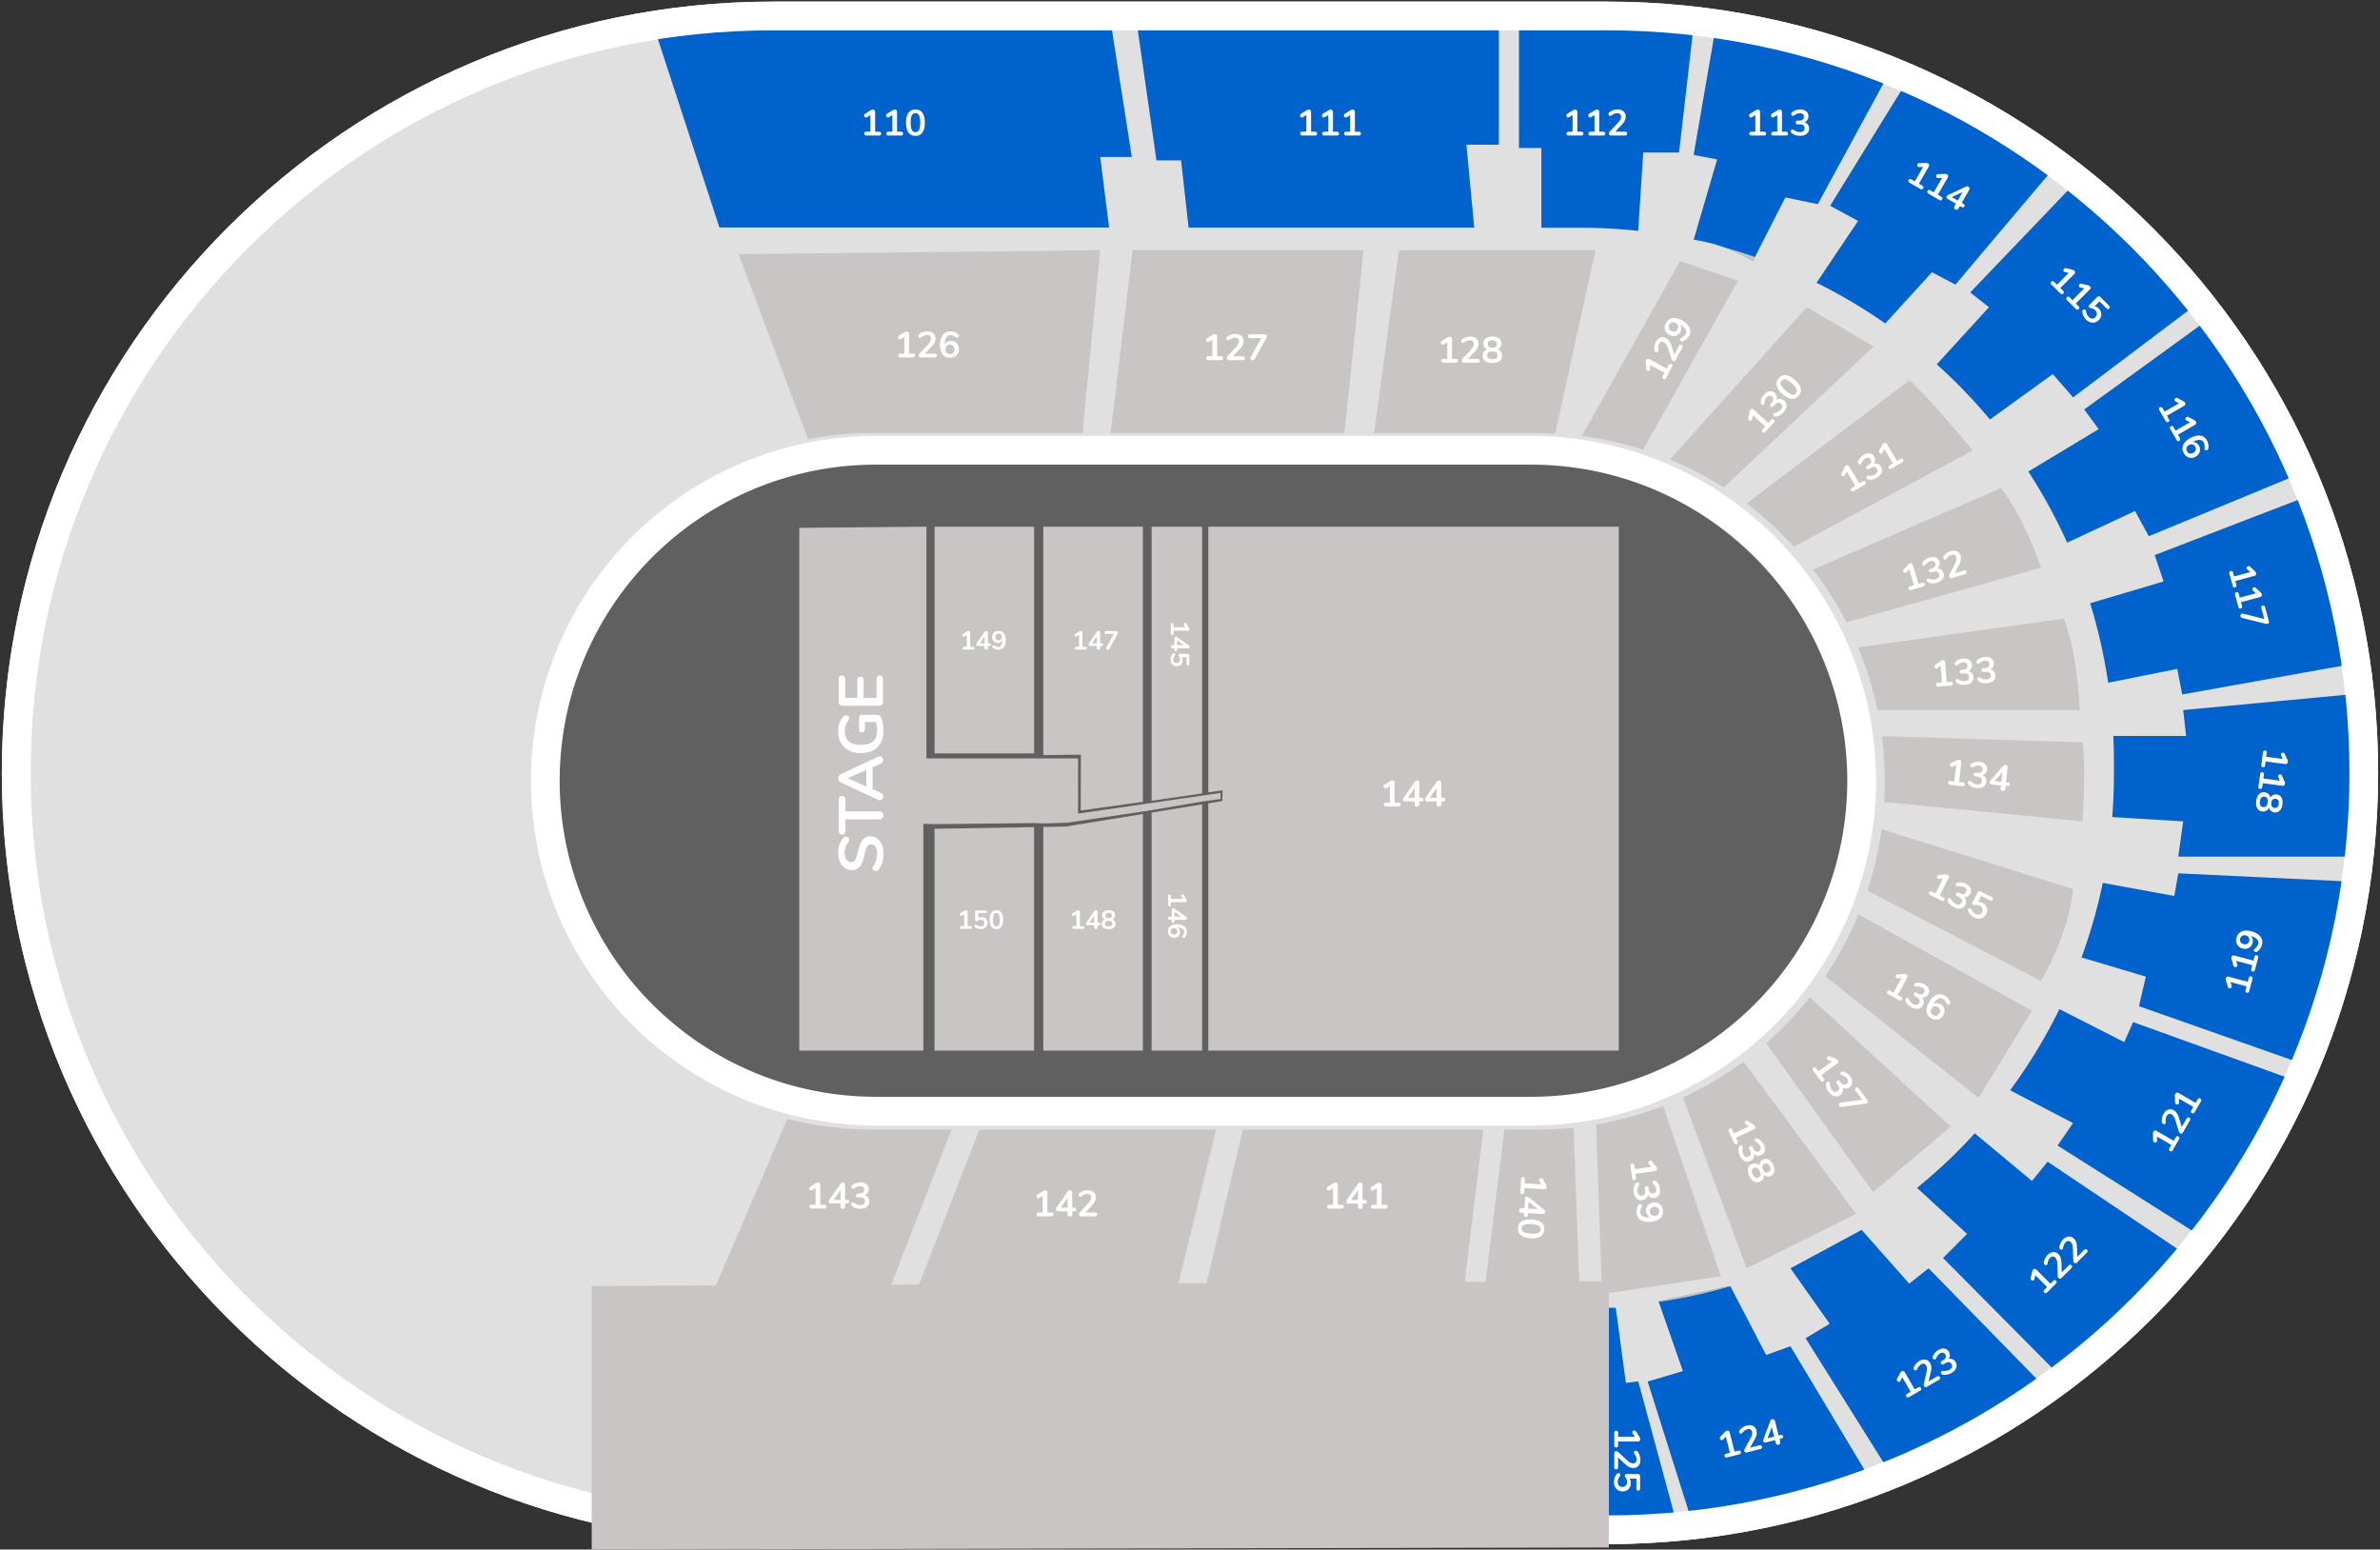 <svg width="298" height="194" viewBox="0 0 298 194" fill="none" xmlns="http://www.w3.org/2000/svg"><rect x="0" y="0" width="298" height="194" fill="#333333" stroke="none"/><path d="M201.208 2H96.79A94.766 94.766 0 0 0 2.027 96.763c0 52.335 42.425 94.763 94.763 94.763h104.418a94.766 94.766 0 0 0 94.763-94.763C295.971 44.428 253.536 2 201.208 2zm19.771 125.019a41.24 41.24 0 0 1-29.249 12.094h-81.712a41.382 41.382 0 0 1-29.49-11.986 41.368 41.368 0 0 1 29.49-70.75h81.712a41.366 41.366 0 0 1 38.239 25.544 41.368 41.368 0 0 1-8.99 45.098z" fill="#E0E0E0"/><path d="M233.096 97.76A41.362 41.362 0 0 1 220.975 127a41.364 41.364 0 0 1-29.245 12.112h-81.712a41.384 41.384 0 0 1-29.49-11.986 41.368 41.368 0 0 1 29.49-70.75h81.712a41.365 41.365 0 0 1 41.366 41.383z" fill="#606060"/><path d="M201.208 2H96.79C44.454 2 2.027 44.427 2.027 96.763c0 52.336 42.427 94.763 94.763 94.763h104.418c52.336 0 94.763-42.427 94.763-94.763C295.971 44.427 253.544 2 201.208 2z" stroke="#fff" stroke-width="3.595" stroke-miterlimit="10"/><path d="M233.096 97.76A41.362 41.362 0 0 1 220.975 127a41.364 41.364 0 0 1-29.245 12.112h-81.712a41.384 41.384 0 0 1-29.49-11.986 41.368 41.368 0 0 1 29.49-70.75h81.712a41.365 41.365 0 0 1 41.366 41.383z" stroke="#fff" stroke-width=".327" stroke-miterlimit="10"/><path d="M137.758 31.325l-2.213 22.896h-26.203a43.728 43.728 0 0 0-8.171.764l-8.694-23.167 45.281-.493zm32.977 0l-2.399 22.896h-29.275l2.758-22.896h28.916zm29.038 0l-5.046 22.958a43.495 43.495 0 0 0-2.331-.063h-20.349l3.118-22.895h24.608zm17.842 3.817l-11.884 21.154a43.447 43.447 0 0 0-7.665-1.71l12.29-21.898 7.259 2.454zm16.981 8.243l-18.765 17.65a43.7 43.7 0 0 0-6.729-3.51l17.126-19.072 8.368 4.932zm12.403 13.005l-22.382 12.061a44.108 44.108 0 0 0-5.929-5.406l20.414-15.45c3.226 3.073 7.897 8.796 7.897 8.796zm8.562 14.683l-24.364 6.837a43.74 43.74 0 0 0-4.183-6.602l23.533-10.204c3.075 3.984 5.014 9.969 5.014 9.969zm4.839 17.826h-25.318a43.221 43.221 0 0 0-2.432-7.844l25.73-3.596c1.775 4.18 2.02 11.44 2.02 11.44zm.343 13.933l-24.821-2.425a43.99 43.99 0 0 0-.291-8.246l25.112.768c.493 3.183 0 9.903 0 9.903zm-1.167 8.476c-.556 5.723-4.017 11.505-4.017 11.505l-21.748-11.316a43.349 43.349 0 0 0 1.778-7.684l23.987 7.495zm-5.155 15.227l-6.674 10.917-19.212-15.228a43.324 43.324 0 0 0 4.167-7.743l21.719 12.054zm-10.17 14.516l-9.714 8.194-13.4-18.631a43.916 43.916 0 0 0 5.478-5.765l17.636 16.202zm-11.849 10.916l-13.708 6.822-7.975-21.389a43.565 43.565 0 0 0 7.583-4.498l14.1 19.065zm-16.934 7.815l-14.882 2.233-.729-21.226a43.365 43.365 0 0 0 8.384-2.33l7.227 21.323zm-17.679 2.233H185.82l2.543-20.592h4.033a43.53 43.53 0 0 0 4.638-.245l.755 20.837zm-12.06-20.592l-2.514 20.592-32.348-.494 4.753-20.098h30.109zm-33.464 0l-5.03 20.592h-32.626l8.021-20.592h29.635zm-33.115 0l-8.015 20.592H89.178l9.403-21.922a43.764 43.764 0 0 0 10.76 1.337l9.809-.007z" fill="#C9C5C5"/><path d="M137.758 19.656l1.111 8.825H90.078l-8.05-24.657c9.25-2.102 57.034-1.121 57.034-1.121l2.654 16.953h-3.958zm49.915-1.539h-4.063l.978 10.38h-35.761l-.947-8.419h-3.083l-2.52-17.604h45.396v15.643zm24.38-14.852l-1.821 15.832h-4.484l-.631 9.806a67.832 67.832 0 0 0-7.282-.392h-4.837v-9.976h-2.805V2.49s13.172-.908 21.86.775zm.004 26.749l.137.02a19.887 19.887 0 0 1 7.289 2.637l.261-.513 3.798-7.442 4.063.843 8.687-15.973s-7.426-3.9-21.572-5.605l-2.66 15.41 2.942.563-2.942 10.076m44.968-8.83l-12.189 14.43-2.941-1.543-5.847 6.406a66.754 66.754 0 0 0-8.6-5.092l5.2-7.743-3.503-1.893 9.387-15.215c13.011 5.397 18.493 10.65 18.493 10.65zm17.515 17.263l-14.967 11.29-2.549-2.916-7.864 5.684a66.073 66.073 0 0 0-6.661-6.906l6.537-7.152-2.347-1.853 12.881-13.45c10.904 7.697 14.97 15.303 14.97 15.303zm12.967 21.042l-18.457 7.63-1.726-3.158-8.498 3.964a66.724 66.724 0 0 0-4.86-8.906l8.808-5.308-1.814-2.461 15.101-10.95c6.524 6.625 11.446 19.19 11.446 19.19zm6.764 23.668l-21.039 3.772-.618-3.2-8.658 1.732a66.31 66.31 0 0 0-2.252-9.95l9.198-2.732-1.118-3.3 18.957-7.296c2.853 6.462 5.53 20.974 5.53 20.974zm0 24.075h-21.533l.615-4.416-8.887-.536c.144-1.781.215-3.595.215-5.402v-1.546c0-1.072-.026-2.14-.078-3.204h9.119l-.369-3.245 20.918-1.961c1.968 7.51 0 20.31 0 20.31zm-.984 3.076c-.859 14.273-5.782 22.579-5.782 22.579l-19.689-6.93.863-3.706-8.057-2.393a66.205 66.205 0 0 0 2.664-9.338l8.959 1.635.493-2.831 20.549.984zm-6.715 24.667c-5.256 14.254-11.466 19.483-11.466 19.483L257.63 143.42l1.935-2.811-7.877-4.111a66.786 66.786 0 0 0 6.174-10.159l8.119 4.135 1.104-2.51 19.49 7.027zm-13.664 21.552c-8.824 12.309-15.571 15.12-15.571 15.12l-14.054-14.165 3.01-3.014-6.259-5.762a66.693 66.693 0 0 0 7.22-6.831l7.165 5.961 1.961-2.412 16.528 11.103zm-39.816-2.562l5.959 6.73 2.425-1.922 14.153 14.482s-9.94 8.332-19.288 10.649l-10.263-16.372 3.014-1.81-4.909-6.949 8.909-4.808zm.717 30.642s-10.328 5.023-22.082 5.527l-5.425-17.183 4.409-1.307-3.023-8.658-.03-.082 8.992-1.909v.023l4.487 8.616 3.033-1.105 9.639 16.078zm-24.027 5.527s-4.952.755-8.347.755v-27.178h.872l1.262 9.414 1.552-.193 4.661 17.202z" fill="#0062CC"/><path d="M216.651 161.011v.023a65.66 65.66 0 0 1-8.975 1.961l-.03-.082 9.005-1.902zm-.924-130.085c1.357.375 2.695.791 4.013 1.249l-.261.513a19.123 19.123 0 0 0-3.752-1.762z" fill="#C9C5C5"/><path d="M201.208 2H96.79C44.454 2 2.027 44.427 2.027 96.763c0 52.336 42.427 94.763 94.763 94.763h104.418c52.336 0 94.763-42.427 94.763-94.763C295.971 44.427 253.544 2 201.208 2z" stroke="#fff" stroke-width="3.595" stroke-miterlimit="10"/><path d="M233.096 97.76A41.362 41.362 0 0 1 220.975 127a41.364 41.364 0 0 1-29.245 12.112h-81.712a41.384 41.384 0 0 1-29.49-11.986 41.368 41.368 0 0 1 29.49-70.75h81.712a41.365 41.365 0 0 1 41.366 41.383z" stroke="#fff" stroke-width=".327" stroke-miterlimit="10"/><path d="M233.096 97.76A41.362 41.362 0 0 1 220.975 127a41.364 41.364 0 0 1-29.245 12.112h-81.712a41.384 41.384 0 0 1-29.49-11.986 41.368 41.368 0 0 1 29.49-70.75h81.712a41.365 41.365 0 0 1 41.366 41.383z" stroke="#fff" stroke-width="3.595" stroke-miterlimit="10"/><path d="M74.088 194v-32.989l127.349-.608v33.345L74.087 194zM202.692 65.938v65.595h-51.403v-30.956l1.752-.284.042-1.357-1.794.278V65.938h51.403zm-52.171 0v33.394l-6.328.922V65.938h6.328zm0 34.763v30.832h-6.328v-29.802l6.328-1.03zm-7.422-34.763v34.453l-7.782 1.085.022-6.991-4.706.046V65.938h12.466zm0 35.973v29.622h-12.466v-28.001l2.794-.046 9.672-1.575zm-13.617-35.973h-12.466v28.387h12.466V65.938zm-.001 37.614v27.981h-12.469v-27.769l12.469-.212z" fill="#C9C5C5"/><path d="M152.825 99.276v.769l-.759.091-1.336.186-6.276 1.063-1.154.183-9.645 1.431-3.023.092-1.151-.046-12.469.137-1.399-.046v28.397h-15.535V66.085l15.921-.147v29.017h18.986v6.907l8.113-1.177 1.095-.157 6.328-.918.768-.111 1.536-.223z" fill="#C9C5C5"/><path d="M110.623 106.859c0 .403-.052.785-.157 1.145a2.55 2.55 0 0 1-.439.871.441.441 0 0 1-.376.181.44.44 0 0 1-.283-.095c-.083-.068-.125-.146-.125-.235 0-.094.036-.201.11-.321.162-.225.279-.461.353-.706.073-.246.109-.518.109-.816 0-.382-.065-.675-.196-.879a.664.664 0 0 0-.588-.306c-.199 0-.35.097-.455.29-.11.189-.214.505-.314.95-.099.46-.214.834-.345 1.121-.131.288-.298.505-.502.651-.204.147-.463.22-.777.22-.324 0-.614-.091-.87-.274a1.779 1.779 0 0 1-.596-.761 2.687 2.687 0 0 1-.22-1.106c0-.748.199-1.357.596-1.828a.512.512 0 0 1 .173-.141.385.385 0 0 1 .204-.047c.109 0 .206.034.29.102a.281.281 0 0 1 .117.227.46.46 0 0 1-.023.149 1.493 1.493 0 0 1-.086.173 2.489 2.489 0 0 0-.345.627 2.01 2.01 0 0 0-.118.738c0 .355.073.638.219.847.142.204.34.306.597.306a.551.551 0 0 0 .494-.275c.115-.183.222-.494.321-.933.105-.466.223-.842.353-1.13.126-.293.288-.515.487-.667.199-.157.447-.235.745-.235.324 0 .612.092.863.275.246.177.439.431.58.76.136.325.204.699.204 1.122zm-.031-4.785a.524.524 0 0 1-.133.376.517.517 0 0 1-.369.134h-4.236v1.427c0 .314-.139.471-.416.471-.277 0-.416-.157-.416-.471v-3.867c0-.314.139-.47.416-.47.277 0 .416.156.416.47v1.428h4.236a.5.5 0 0 1 .369.141.487.487 0 0 1 .133.361zm-.643-7.33a.483.483 0 0 1 .204-.047c.12 0 .222.05.306.15a.483.483 0 0 1 .062.564.467.467 0 0 1-.211.173l-1.052.47v2.761l1.052.471a.47.47 0 0 1 .211.173.5.5 0 0 1-.062.572.385.385 0 0 1-.306.149.474.474 0 0 1-.204-.047l-4.652-2.165a.487.487 0 0 1-.235-.212.613.613 0 0 1-.087-.313c0-.11.029-.212.087-.306.052-.1.13-.173.235-.22l4.652-2.173zm-1.475 1.655l-2.33 1.036 2.33 1.035V96.4zm-.91-6.5c0-.12.037-.217.11-.29a.355.355 0 0 1 .274-.11h1.687c.241 0 .41.03.51.094.099.063.18.19.243.384.073.21.131.452.173.73.041.277.062.544.062.8 0 .57-.112 1.064-.337 1.482-.225.419-.549.74-.973.965-.428.22-.938.33-1.529.33-.581 0-1.083-.11-1.506-.33a2.323 2.323 0 0 1-.981-.949c-.23-.408-.345-.889-.345-1.443 0-.738.199-1.342.596-1.812a.551.551 0 0 1 .173-.134.418.418 0 0 1 .204-.047.45.45 0 0 1 .29.094.283.283 0 0 1 .117.228c0 .057-.007.11-.023.157a1.143 1.143 0 0 1-.094.164c-.162.23-.275.445-.337.644a2.078 2.078 0 0 0-.102.674c0 .57.169 1.002.509 1.295.335.287.835.431 1.499.431 1.359 0 2.039-.596 2.039-1.788a3.92 3.92 0 0 0-.149-1.067h-1.388v.886a.447.447 0 0 1-.094.298.346.346 0 0 1-.267.102.346.346 0 0 1-.267-.102.442.442 0 0 1-.094-.298V89.9zm2.989-2.027a.504.504 0 0 1-.126.36c-.083.084-.201.126-.353.126h-4.573a.477.477 0 0 1-.353-.126.504.504 0 0 1-.126-.36V85.04c0-.152.034-.27.102-.353a.353.353 0 0 1 .291-.126c.13 0 .232.042.306.126a.546.546 0 0 1 .102.353v2.33h1.521v-2.173c0-.152.034-.27.102-.353.068-.084.168-.126.298-.126.126 0 .223.042.291.126a.545.545 0 0 1 .102.353v2.173h1.616v-2.33a.52.52 0 0 1 .109-.353c.068-.084.168-.126.299-.126.125 0 .222.042.29.126a.546.546 0 0 1 .102.353v2.832zm-.499-71.379c.183 0 .275.078.275.233 0 .162-.092.243-.275.243h-1.546c-.187 0-.28-.081-.28-.243 0-.155.093-.233.28-.233h.475v-2.087l-.439.27a.238.238 0 0 1-.114.037.209.209 0 0 1-.165-.082.29.29 0 0 1-.064-.183.23.23 0 0 1 .119-.206l.709-.44a.513.513 0 0 1 .261-.082.28.28 0 0 1 .206.078.29.29 0 0 1 .078.215v2.48h.48zm2.744 0c.183 0 .275.078.275.233 0 .162-.092.243-.275.243h-1.547c-.186 0-.279-.081-.279-.243 0-.155.093-.233.279-.233h.476v-2.087l-.439.27a.238.238 0 0 1-.114.037.207.207 0 0 1-.165-.082.29.29 0 0 1-.064-.183c0-.089.039-.158.119-.206l.709-.44a.507.507 0 0 1 .261-.082.28.28 0 0 1 .206.078.29.29 0 0 1 .077.215v2.48h.481zm1.824.517c-.381 0-.673-.14-.874-.42-.201-.285-.302-.697-.302-1.236 0-.537.101-.946.302-1.227.201-.283.493-.425.874-.425s.673.142.874.425c.201.28.302.69.302 1.227 0 .537-.101.947-.302 1.23-.201.284-.493.426-.874.426zm0-.462a.475.475 0 0 0 .453-.284c.095-.192.142-.495.142-.91 0-.418-.047-.72-.142-.906a.474.474 0 0 0-.453-.284.474.474 0 0 0-.453.284c-.095.189-.142.49-.142.906 0 .415.047.718.142.91.094.19.246.284.453.284zm-.318 27.727c.183 0 .275.078.275.233 0 .162-.092.243-.275.243h-1.546c-.187 0-.28-.081-.28-.243 0-.155.093-.233.28-.233h.475v-2.087l-.439.27a.237.237 0 0 1-.114.037.209.209 0 0 1-.165-.082.29.29 0 0 1-.064-.183.23.23 0 0 1 .119-.206l.709-.44a.512.512 0 0 1 .261-.082.28.28 0 0 1 .206.078.29.29 0 0 1 .078.215v2.48h.48zm2.73 0c.183 0 .275.078.275.233 0 .162-.092.243-.275.243h-1.739a.253.253 0 0 1-.187-.069.25.25 0 0 1-.069-.178c0-.092.035-.174.105-.247l1.044-1.121c.128-.14.221-.269.279-.385a.767.767 0 0 0 .091-.352c0-.144-.041-.253-.123-.33-.083-.076-.2-.114-.353-.114a.956.956 0 0 0-.366.073 1.75 1.75 0 0 0-.352.192.71.71 0 0 1-.091.055.247.247 0 0 1-.092.019c-.052 0-.098-.025-.137-.074a.28.28 0 0 1-.055-.173.28.28 0 0 1 .023-.12.326.326 0 0 1 .082-.096c.134-.106.291-.19.471-.251a1.6 1.6 0 0 1 .54-.096c.315 0 .565.079.751.238a.793.793 0 0 1 .283.64c0 .186-.039.362-.118.526-.08.162-.214.344-.403.545l-.792.842h1.208zm2.039-1.592a.99.99 0 0 1 .513.132.875.875 0 0 1 .347.366c.086.156.129.334.129.536 0 .207-.048.393-.142.558a.983.983 0 0 1-.385.38 1.101 1.101 0 0 1-.553.137c-.409 0-.725-.137-.948-.412-.219-.277-.329-.672-.329-1.185 0-.35.052-.654.156-.91.103-.26.251-.458.443-.595a1.16 1.16 0 0 1 .687-.206c.174 0 .348.032.521.096.177.06.327.145.449.252a.29.29 0 0 1 .082.1c.019.03.028.069.028.114 0 .068-.02.126-.06.174a.164.164 0 0 1-.132.069.268.268 0 0 1-.087-.014.874.874 0 0 1-.101-.055c-.253-.176-.479-.265-.677-.265-.223 0-.398.104-.527.311-.128.205-.195.493-.201.865a.772.772 0 0 1 .316-.325.911.911 0 0 1 .471-.123zm-.123 1.642a.526.526 0 0 0 .402-.16.61.61 0 0 0 .151-.43.593.593 0 0 0-.151-.425.526.526 0 0 0-.402-.16.556.556 0 0 0-.417.164.577.577 0 0 0-.155.421.6.6 0 0 0 .155.43c.107.107.246.16.417.16zm45.688-27.832c.183 0 .275.078.275.233 0 .162-.092.243-.275.243h-1.546c-.187 0-.28-.081-.28-.243 0-.155.093-.233.28-.233h.475v-2.087l-.439.27a.238.238 0 0 1-.114.037.209.209 0 0 1-.165-.082.29.29 0 0 1-.064-.183.23.23 0 0 1 .119-.206l.709-.44a.513.513 0 0 1 .261-.082.28.28 0 0 1 .206.078.29.29 0 0 1 .078.215v2.48h.48zm2.744 0c.183 0 .274.078.274.233 0 .162-.091.243-.274.243h-1.547c-.186 0-.279-.081-.279-.243 0-.155.093-.233.279-.233h.476v-2.087l-.439.27a.238.238 0 0 1-.114.037.207.207 0 0 1-.165-.082.29.29 0 0 1-.064-.183c0-.089.039-.158.119-.206l.709-.44a.507.507 0 0 1 .261-.082.28.28 0 0 1 .206.078.29.29 0 0 1 .077.215v2.48h.481zm2.744 0c.183 0 .274.078.274.233 0 .162-.091.243-.274.243h-1.547c-.186 0-.279-.081-.279-.243 0-.155.093-.233.279-.233h.476v-2.087l-.439.27a.238.238 0 0 1-.115.037.206.206 0 0 1-.164-.082.29.29 0 0 1-.065-.183.23.23 0 0 1 .119-.206l.71-.44a.507.507 0 0 1 .261-.082c.085 0 .154.026.205.078a.29.29 0 0 1 .078.215v2.48h.481zm-17.253 28.109c.183 0 .274.078.274.233 0 .162-.091.243-.274.243h-1.547c-.186 0-.279-.081-.279-.243 0-.155.093-.233.279-.233h.476v-2.087l-.439.27a.238.238 0 0 1-.115.037.209.209 0 0 1-.165-.083.295.295 0 0 1-.064-.182.23.23 0 0 1 .119-.207l.71-.439a.507.507 0 0 1 .26-.082c.086 0 .154.026.206.078a.29.29 0 0 1 .078.215v2.48h.481zm2.73 0c.183 0 .274.078.274.233 0 .162-.091.243-.274.243h-1.739a.254.254 0 0 1-.188-.069.25.25 0 0 1-.068-.178c0-.092.035-.174.105-.247l1.043-1.122c.128-.14.221-.268.279-.384a.769.769 0 0 0 .092-.352c0-.144-.041-.253-.124-.33-.082-.076-.2-.114-.352-.114a.956.956 0 0 0-.366.073c-.116.046-.234.11-.353.192a.71.71 0 0 1-.091.055.247.247 0 0 1-.092.019c-.051 0-.097-.025-.137-.074a.28.28 0 0 1-.055-.174.29.29 0 0 1 .023-.118.34.34 0 0 1 .082-.097 1.56 1.56 0 0 1 .472-.251 1.6 1.6 0 0 1 .54-.096c.314 0 .564.079.75.237a.794.794 0 0 1 .284.641c0 .186-.04.362-.119.526a2.343 2.343 0 0 1-.403.545l-.791.842h1.208zm2.771-2.75c.079 0 .14.023.183.068.042.043.064.1.064.17s-.022.143-.064.22l-1.46 2.649c-.061.103-.145.155-.252.155a.296.296 0 0 1-.196-.073.25.25 0 0 1-.083-.188.3.3 0 0 1 .046-.155l1.313-2.37h-1.382c-.183 0-.274-.078-.274-.234 0-.161.091-.242.274-.242h1.831zm23.915 3.077c.183 0 .274.077.274.233 0 .162-.091.242-.274.242h-1.547c-.186 0-.279-.08-.279-.242 0-.156.093-.233.279-.233h.476v-2.087l-.439.27a.238.238 0 0 1-.115.037.209.209 0 0 1-.165-.083.295.295 0 0 1-.064-.183.23.23 0 0 1 .119-.206l.71-.439a.507.507 0 0 1 .26-.082c.086 0 .154.026.206.078a.29.29 0 0 1 .078.215v2.48h.481zm2.73 0c.183 0 .274.077.274.233 0 .162-.091.242-.274.242h-1.739a.254.254 0 0 1-.188-.068.25.25 0 0 1-.068-.179.35.35 0 0 1 .105-.247l1.043-1.12a1.81 1.81 0 0 0 .279-.385.769.769 0 0 0 .092-.352c0-.144-.041-.254-.124-.33-.082-.076-.2-.114-.352-.114a.956.956 0 0 0-.366.073c-.116.046-.234.11-.353.192a.733.733 0 0 1-.091.055.247.247 0 0 1-.092.018c-.051 0-.097-.024-.137-.073a.28.28 0 0 1-.055-.174.29.29 0 0 1 .023-.119.342.342 0 0 1 .082-.096c.135-.107.292-.19.472-.252a1.6 1.6 0 0 1 .54-.096c.314 0 .564.08.75.238a.794.794 0 0 1 .284.64c0 .187-.04.362-.119.527a2.346 2.346 0 0 1-.403.545l-.791.842h1.208zm2.46-1.18a.767.767 0 0 1 .59.786.793.793 0 0 1-.32.668c-.214.159-.51.238-.888.238s-.674-.08-.888-.238a.793.793 0 0 1-.32-.668.762.762 0 0 1 .595-.787.796.796 0 0 1-.38-.284.776.776 0 0 1-.137-.457c0-.269.1-.48.302-.636.201-.156.477-.234.828-.234s.627.078.828.234a.762.762 0 0 1 .302.636.791.791 0 0 1-.137.462.743.743 0 0 1-.375.28zm-.618-1.15c-.382 0-.572.156-.572.467 0 .156.047.275.142.357.097.08.241.12.43.12s.331-.04.425-.12c.098-.082.147-.201.147-.357 0-.31-.191-.467-.572-.467zm0 2.38c.436 0 .654-.163.654-.49 0-.326-.218-.49-.654-.49-.436 0-.655.164-.655.49 0 .327.219.49.655.49zm11.115-28.486c.183 0 .275.078.275.233 0 .162-.092.243-.275.243h-1.547c-.186 0-.279-.081-.279-.243 0-.155.093-.233.279-.233h.476v-2.087l-.439.27a.238.238 0 0 1-.114.037.209.209 0 0 1-.165-.082.29.29 0 0 1-.064-.183.23.23 0 0 1 .119-.206l.709-.44a.513.513 0 0 1 .261-.082.28.28 0 0 1 .206.078.29.29 0 0 1 .078.215v2.48h.48zm2.744 0c.183 0 .274.078.274.233 0 .162-.091.243-.274.243h-1.547c-.186 0-.279-.081-.279-.243 0-.155.093-.233.279-.233h.476v-2.087l-.439.27a.238.238 0 0 1-.115.037.206.206 0 0 1-.164-.082.29.29 0 0 1-.064-.183c0-.089.039-.158.119-.206l.709-.44a.507.507 0 0 1 .261-.082.28.28 0 0 1 .206.078.294.294 0 0 1 .077.215v2.48h.481zm2.73 0c.183 0 .274.078.274.233 0 .162-.091.243-.274.243h-1.739a.255.255 0 0 1-.188-.069.254.254 0 0 1-.068-.178c0-.092.035-.174.105-.247l1.043-1.121c.128-.14.221-.269.279-.385a.769.769 0 0 0 .092-.352c0-.144-.041-.253-.124-.33-.082-.076-.199-.114-.352-.114a.956.956 0 0 0-.366.073 1.78 1.78 0 0 0-.352.192.72.72 0 0 1-.092.055.242.242 0 0 1-.091.019c-.052 0-.098-.025-.138-.074a.286.286 0 0 1-.055-.174.29.29 0 0 1 .023-.118.345.345 0 0 1 .083-.097c.134-.106.291-.19.471-.251a1.6 1.6 0 0 1 .54-.096c.314 0 .564.079.75.238a.79.79 0 0 1 .284.64c0 .186-.04.362-.119.527a2.315 2.315 0 0 1-.403.544l-.791.842h1.208zm5.476 29.231c.086-.161.198-.205.335-.132.143.077.171.196.084.357l-.731 1.363c-.088.164-.203.207-.346.131-.137-.074-.162-.192-.074-.356l.226-.42-1.839-.986.03.514a.239.239 0 0 1-.022.118.207.207 0 0 1-.15.107.292.292 0 0 1-.192-.03.23.23 0 0 1-.125-.203l-.052-.832a.51.51 0 0 1 .051-.27.28.28 0 0 1 .166-.144.29.29 0 0 1 .226.033l2.186 1.173.227-.423zm1.291-2.406c.086-.16.198-.205.335-.131.143.076.171.195.084.356l-.822 1.533a.254.254 0 0 1-.149.132.252.252 0 0 1-.19-.023.346.346 0 0 1-.168-.21l-.494-1.45a1.753 1.753 0 0 0-.207-.427.77.77 0 0 0-.267-.248c-.127-.067-.243-.083-.349-.046-.106.036-.195.122-.267.256a.936.936 0 0 0-.109.357 1.69 1.69 0 0 0 .003.401.782.782 0 0 1 .005.107.26.26 0 0 1-.027.09c-.025.045-.068.074-.13.086a.281.281 0 0 1-.179-.034.286.286 0 0 1-.094-.077.345.345 0 0 1-.046-.118 1.57 1.57 0 0 1 .001-.534c.029-.189.086-.363.171-.521.149-.277.337-.46.565-.549a.792.792 0 0 1 .698.053c.164.088.3.206.408.354.105.146.201.35.289.612l.368 1.096.571-1.065zm-1.638-2.85c.193-.36.464-.571.812-.634.348-.066.747.022 1.199.264.309.166.553.356.732.57.177.213.28.438.308.674.031.235-.016.467-.141.699a1.608 1.608 0 0 1-.329.42 1.404 1.404 0 0 1-.436.27.402.402 0 0 1-.125.031.285.285 0 0 1-.116-.036.262.262 0 0 1-.123-.129.173.173 0 0 1 0-.155.23.23 0 0 1 .057-.068.522.522 0 0 1 .092-.065c.276-.14.461-.296.554-.471.106-.196.099-.4-.021-.609-.122-.21-.346-.407-.671-.588a.796.796 0 0 1 .141.434.938.938 0 0 1-.118.471c-.091.17-.209.3-.355.391a.948.948 0 0 1-.489.138 1.151 1.151 0 0 1-.534-.147 1.102 1.102 0 0 1-.423-.383 1.005 1.005 0 0 1-.157-.52 1.128 1.128 0 0 1 .143-.557zm1.462.749a.547.547 0 0 0 .054-.439.585.585 0 0 0-.299-.342.576.576 0 0 0-.451-.06.54.54 0 0 0-.34.285.522.522 0 0 0-.045.432c.046.14.148.25.303.334a.596.596 0 0 0 .447.069.527.527 0 0 0 .331-.28zm11.698 11.378c.123-.135.242-.15.357-.046.12.108.118.23-.005.366l-1.039 1.145c-.126.138-.248.153-.368.044-.115-.105-.11-.226.015-.364l.32-.352-1.545-1.402-.096.507a.235.235 0 0 1-.049.109.209.209 0 0 1-.172.067.294.294 0 0 1-.179-.076.23.23 0 0 1-.072-.227l.151-.82a.506.506 0 0 1 .115-.248.276.276 0 0 1 .195-.1.29.29 0 0 1 .212.086l1.837 1.667.323-.356zm.683-2.51a.751.751 0 0 1 .502-.138.798.798 0 0 1 .477.223.81.81 0 0 1 .286.673c-.016.262-.14.522-.374.78a1.797 1.797 0 0 1-.452.362 1.376 1.376 0 0 1-.504.173.278.278 0 0 1-.318-.22c-.009-.063.003-.113.038-.152a.19.19 0 0 1 .069-.048.738.738 0 0 1 .105-.041 2.03 2.03 0 0 0 .392-.139c.111-.055.213-.133.306-.235.135-.15.206-.287.213-.412.005-.128-.054-.247-.176-.358-.12-.108-.243-.15-.369-.124-.126.021-.261.11-.405.269l-.175.193a.206.206 0 0 1-.162.076.272.272 0 0 1-.244-.222.208.208 0 0 1 .06-.168l.123-.135c.281-.31.305-.57.072-.781-.108-.099-.221-.142-.339-.13a.53.53 0 0 0-.335.192c-.149.165-.244.4-.283.707-.01.048-.019.085-.027.111a.213.213 0 0 1-.045.07.177.177 0 0 1-.143.056.283.283 0 0 1-.166-.076.249.249 0 0 1-.069-.094.38.38 0 0 1-.019-.129c.007-.166.047-.336.121-.508.073-.176.173-.333.298-.471.213-.235.44-.37.68-.402a.767.767 0 0 1 .652.208c.128.12.212.26.25.419a.757.757 0 0 1-.039.471zm2.769-.525c-.256.282-.556.404-.899.364-.345-.041-.718-.243-1.118-.606-.398-.361-.633-.71-.705-1.048-.075-.34.016-.65.272-.933.256-.283.557-.403.903-.362.343.04.713.24 1.111.601.397.36.633.711.708 1.05.075.34-.016.652-.272.934zm-.342-.31a.473.473 0 0 0 .094-.527c-.079-.199-.272-.438-.579-.717-.309-.28-.565-.448-.766-.503a.474.474 0 0 0-.515.144.475.475 0 0 0-.094.526c.077.198.268.436.576.714.307.28.563.448.769.507a.475.475 0 0 0 .515-.145zm8.377 11.03c.157-.094.276-.074.355.06.083.138.046.254-.111.348l-1.327.793c-.16.096-.282.074-.364-.065-.08-.133-.04-.248.119-.343l.409-.244-1.07-1.791-.239.457a.242.242 0 0 1-.079.09.209.209 0 0 1-.184.014.289.289 0 0 1-.149-.125.23.23 0 0 1-.003-.237l.383-.741a.506.506 0 0 1 .182-.205.277.277 0 0 1 .216-.039.288.288 0 0 1 .177.145l1.273 2.13.412-.247zm1.384-2.203a.754.754 0 0 1 .521.014c.158.062.288.18.391.353.143.238.169.48.078.726-.091.247-.286.459-.585.637-.17.102-.349.174-.538.215a1.375 1.375 0 0 1-.532.02.276.276 0 0 1-.2-.13.26.26 0 0 1-.04-.174c.009-.063.036-.107.08-.134a.18.18 0 0 1 .08-.026.762.762 0 0 1 .113-.009c.153.008.292.002.415-.019.123-.02.243-.065.361-.136.173-.103.281-.213.324-.332.041-.12.02-.252-.064-.393-.083-.139-.189-.214-.317-.227-.127-.016-.282.03-.466.14l-.224.134a.205.205 0 0 1-.176.026.265.265 0 0 1-.132-.114.254.254 0 0 1-.037-.17.205.205 0 0 1 .106-.143l.157-.094c.359-.214.458-.456.296-.726-.075-.125-.171-.2-.287-.222a.527.527 0 0 0-.375.085c-.192.115-.35.313-.477.594a2.952 2.952 0 0 1-.058.1.248.248 0 0 1-.064.053.177.177 0 0 1-.153.012.281.281 0 0 1-.136-.121.241.241 0 0 1-.039-.11.367.367 0 0 1 .019-.13c.055-.157.143-.307.263-.45.122-.147.263-.269.422-.364.273-.163.529-.225.768-.187.242.037.43.166.563.389a.842.842 0 0 1 .118.473.763.763 0 0 1-.175.44zm3.327-.612c.157-.094.275-.074.355.06.083.138.046.254-.111.348l-1.328.794c-.16.095-.281.073-.364-.065-.08-.134-.04-.248.12-.344l.408-.244-1.07-1.791-.238.457a.244.244 0 0 1-.08.09.209.209 0 0 1-.184.014.291.291 0 0 1-.148-.124.228.228 0 0 1-.004-.238l.384-.741a.511.511 0 0 1 .181-.205.28.28 0 0 1 .217-.038.29.29 0 0 1 .177.144l1.272 2.13.413-.247zm2.731 15.505c.176-.052.286-.003.33.146.045.155-.02.259-.195.31l-1.484.436c-.179.053-.291.001-.336-.154-.044-.149.023-.25.202-.302l.456-.135-.588-2.002-.346.383a.236.236 0 0 1-.099.068.207.207 0 0 1-.181-.033.288.288 0 0 1-.113-.157.228.228 0 0 1 .056-.231l.556-.622a.513.513 0 0 1 .227-.152.28.28 0 0 1 .22.016.292.292 0 0 1 .135.184l.699 2.38.461-.135zm1.892-1.787a.75.75 0 0 1 .5.144c.137.1.234.246.291.44a.808.808 0 0 1-.107.722c-.15.216-.391.373-.725.47-.19.057-.382.081-.575.074a1.379 1.379 0 0 1-.52-.114.277.277 0 0 1-.161-.176.258.258 0 0 1 .005-.178c.024-.058.061-.095.111-.11a.18.18 0 0 1 .084-.005.771.771 0 0 1 .111.02c.147.046.282.074.406.085.125.012.252-.002.384-.04.193-.058.326-.138.397-.241.07-.107.082-.24.036-.397-.046-.155-.129-.255-.25-.299-.119-.048-.281-.041-.486.019l-.25.073a.206.206 0 0 1-.177-.019.273.273 0 0 1-.093-.316.206.206 0 0 1 .138-.112l.176-.052c.401-.118.557-.328.469-.629-.042-.14-.116-.236-.223-.287a.529.529 0 0 0-.385-.011c-.214.062-.417.214-.61.456a2.165 2.165 0 0 1-.081.08.236.236 0 0 1-.075.037.178.178 0 0 1-.151-.027.282.282 0 0 1-.102-.152.253.253 0 0 1-.01-.116.411.411 0 0 1 .05-.12 1.655 1.655 0 0 1 .868-.617c.304-.09.568-.086.79.011a.764.764 0 0 1 .448.517.834.834 0 0 1-.005.488.756.756 0 0 1-.278.382zm3.36.243c.176-.051.285-.002.329.147.046.155-.019.258-.195.31l-1.668.49a.252.252 0 0 1-.199-.013.252.252 0 0 1-.117-.152.351.351 0 0 1 .032-.266l.685-1.37c.083-.171.136-.32.159-.448a.777.777 0 0 0-.011-.364c-.041-.137-.111-.23-.212-.28a.498.498 0 0 0-.37-.011.963.963 0 0 0-.331.173 1.77 1.77 0 0 0-.284.284.692.692 0 0 1-.072.078.24.24 0 0 1-.083.044c-.049.014-.1.004-.152-.032a.282.282 0 0 1-.102-.151.286.286 0 0 1-.011-.12.328.328 0 0 1 .052-.116c.098-.14.225-.265.381-.374.155-.113.318-.194.491-.245.301-.089.564-.083.787.017a.795.795 0 0 1 .453.534c.052.179.064.358.034.539-.031.177-.108.39-.233.636l-.522 1.03 1.159-.34zm-1.697 13.938c.182-.013.279.057.291.213.012.16-.073.248-.256.262l-1.542.115c-.186.014-.284-.06-.296-.221-.012-.155.075-.24.26-.254l.475-.035-.155-2.08-.418.301a.238.238 0 0 1-.112.045.208.208 0 0 1-.17-.07.29.29 0 0 1-.078-.177.23.23 0 0 1 .104-.215l.674-.49a.51.51 0 0 1 .254-.102.277.277 0 0 1 .211.062.29.29 0 0 1 .094.209l.185 2.473.479-.036zm2.224-1.35a.748.748 0 0 1 .458.246c.114.126.178.29.193.49a.809.809 0 0 1-.256.685c-.192.18-.461.282-.808.308a1.796 1.796 0 0 1-.577-.049 1.368 1.368 0 0 1-.484-.22.275.275 0 0 1-.121-.207.263.263 0 0 1 .042-.173c.036-.052.079-.08.131-.083a.183.183 0 0 1 .084.012.782.782 0 0 1 .104.043c.134.075.26.131.379.168.12.037.247.05.384.04.201-.014.347-.065.439-.151.091-.09.13-.217.118-.381-.012-.161-.073-.276-.182-.344-.106-.072-.266-.1-.479-.084l-.26.02a.206.206 0 0 1-.169-.057.265.265 0 0 1-.067-.16.254.254 0 0 1 .042-.168.21.21 0 0 1 .16-.08l.182-.014c.417-.032.614-.204.59-.517-.011-.146-.063-.255-.157-.328a.53.53 0 0 0-.374-.091c-.222.016-.453.122-.692.318a1.91 1.91 0 0 1-.097.062.225.225 0 0 1-.081.02.178.178 0 0 1-.142-.059.282.282 0 0 1-.068-.169.258.258 0 0 1 .015-.116.4.4 0 0 1 .074-.106c.12-.116.266-.211.438-.285a1.63 1.63 0 0 1 .54-.137c.317-.024.574.035.771.176.2.141.31.341.329.6a.83.83 0 0 1-.107.476.762.762 0 0 1-.352.315zm2.736-.204a.753.753 0 0 1 .459.245.8.8 0 0 1 .192.49.809.809 0 0 1-.256.685c-.192.18-.461.283-.808.308a1.8 1.8 0 0 1-.577-.048 1.376 1.376 0 0 1-.484-.22.276.276 0 0 1-.121-.208.263.263 0 0 1 .042-.172c.036-.052.08-.08.131-.084a.181.181 0 0 1 .084.012.782.782 0 0 1 .104.043c.134.076.261.132.38.169.119.037.247.05.383.04.201-.015.347-.066.439-.152.091-.09.13-.216.118-.38-.012-.162-.072-.276-.182-.345-.106-.071-.265-.1-.478-.083l-.261.02a.207.207 0 0 1-.169-.057.272.272 0 0 1-.067-.16.25.25 0 0 1 .043-.169.206.206 0 0 1 .159-.08l.182-.014c.417-.031.614-.203.59-.517-.011-.146-.063-.255-.157-.327a.529.529 0 0 0-.374-.092c-.222.017-.453.123-.692.318a1.983 1.983 0 0 1-.097.062.223.223 0 0 1-.081.02.178.178 0 0 1-.142-.058.282.282 0 0 1-.067-.17.246.246 0 0 1 .014-.115.407.407 0 0 1 .075-.107c.119-.116.265-.21.437-.285a1.63 1.63 0 0 1 .54-.136c.317-.024.574.035.771.176.2.141.31.34.329.6a.83.83 0 0 1-.107.475.763.763 0 0 1-.352.316zm-3.412 14.15c.182.02.265.108.247.263-.017.16-.117.23-.299.21l-1.537-.17c-.185-.022-.269-.112-.251-.273.017-.154.118-.221.303-.2l.473.052.231-2.074-.466.22a.236.236 0 0 1-.118.023.205.205 0 0 1-.154-.1.29.29 0 0 1-.044-.189.23.23 0 0 1 .141-.191l.754-.358a.509.509 0 0 1 .268-.053c.085.01.15.043.196.1a.29.29 0 0 1 .054.222l-.275 2.465.477.053zm2.435-.916a.75.75 0 0 1 .406.326.802.802 0 0 1 .099.517.808.808 0 0 1-.379.626c-.221.14-.504.192-.85.154a1.795 1.795 0 0 1-.558-.155 1.367 1.367 0 0 1-.436-.306.278.278 0 0 1-.007-.388c.045-.044.093-.063.144-.057a.18.18 0 0 1 .08.027.792.792 0 0 1 .095.061c.117.1.231.178.342.236.11.059.233.096.369.11.201.023.353 0 .459-.068.106-.07.169-.188.187-.352.018-.16-.021-.285-.115-.372-.091-.09-.243-.147-.455-.17l-.26-.03a.209.209 0 0 1-.156-.086.266.266 0 0 1-.036-.17.252.252 0 0 1 .073-.157.205.205 0 0 1 .171-.05l.182.02c.415.046.64-.087.675-.399.016-.145-.015-.262-.094-.351a.528.528 0 0 0-.351-.159c-.221-.025-.467.037-.739.185-.045.02-.08.034-.106.043a.23.23 0 0 1-.083.005.176.176 0 0 1-.129-.084.278.278 0 0 1-.035-.178.261.261 0 0 1 .035-.112.403.403 0 0 1 .093-.09c.139-.093.3-.159.483-.2.186-.044.371-.055.556-.035.315.035.557.14.725.316a.77.77 0 0 1 .213.65.837.837 0 0 1-.193.448.76.76 0 0 1-.405.245zm3.196.927c.091.01.157.037.198.082a.213.213 0 0 1 .05.176c-.017.151-.117.217-.298.197l-.232-.026-.04.36c-.011.093-.046.163-.107.208a.277.277 0 0 1-.213.055.29.29 0 0 1-.2-.1.294.294 0 0 1-.053-.228l.04-.359-1.192-.133a.257.257 0 0 1-.183-.09.25.25 0 0 1-.049-.184.352.352 0 0 1 .096-.201l1.631-1.863a.287.287 0 0 1 .124-.083.296.296 0 0 1 .145-.02.299.299 0 0 1 .196.1.277.277 0 0 1 .062.228l-.207 1.855.232.026zm-.805-.09l.137-1.223-.983 1.129.846.094zm-7.3 14.454c.164.082.211.193.141.332-.073.144-.191.176-.354.093l-1.383-.694c-.166-.083-.213-.197-.14-.342.07-.139.188-.167.354-.083l.425.214.937-1.865-.514.044a.23.23 0 0 1-.118-.019.208.208 0 0 1-.111-.147.294.294 0 0 1 .025-.192.23.23 0 0 1 .199-.131l.831-.074a.51.51 0 0 1 .27.043.283.283 0 0 1 .149.162.29.29 0 0 1-.027.227l-1.113 2.217.429.215zm2.602-.014a.76.76 0 0 1 .267.446.805.805 0 0 1-.087.52.807.807 0 0 1-.572.455c-.256.056-.54.005-.851-.151a1.788 1.788 0 0 1-.47-.338 1.378 1.378 0 0 1-.302-.439.28.28 0 0 1 .002-.239.268.268 0 0 1 .126-.127c.057-.026.109-.027.155-.004a.183.183 0 0 1 .065.054.682.682 0 0 1 .068.09c.076.134.156.247.239.34.083.093.186.17.308.232.18.09.332.122.454.095.125-.03.224-.118.298-.266.072-.144.079-.274.021-.388-.055-.116-.177-.222-.368-.318l-.233-.117a.204.204 0 0 1-.116-.136.266.266 0 0 1 .024-.171.253.253 0 0 1 .123-.123.205.205 0 0 1 .178.013l.164.082c.373.187.631.141.772-.14.065-.131.077-.252.033-.362a.527.527 0 0 0-.274-.271c-.199-.1-.451-.127-.757-.083a1.907 1.907 0 0 1-.114.004.231.231 0 0 1-.08-.025.178.178 0 0 1-.092-.123.281.281 0 0 1 .029-.18.268.268 0 0 1 .072-.092.398.398 0 0 1 .119-.053c.162-.038.336-.044.522-.019.189.023.367.077.533.16.284.143.474.325.57.548.1.224.091.452-.025.683a.843.843 0 0 1-.337.354.766.766 0 0 1-.464.089zm2.344.722c.18.09.318.209.415.356a.9.9 0 0 1 .16.486c.007.177-.035.356-.125.536a1.065 1.065 0 0 1-.382.433.977.977 0 0 1-.534.156 1.314 1.314 0 0 1-.6-.152 1.746 1.746 0 0 1-.457-.333 1.487 1.487 0 0 1-.298-.436.274.274 0 0 1 .002-.239.262.262 0 0 1 .125-.127c.058-.026.109-.027.156-.004.027.014.05.032.069.056.021.02.042.049.063.088.071.131.148.243.231.336a.976.976 0 0 0 .301.227c.179.091.34.115.48.073.141-.042.253-.146.336-.313a.554.554 0 0 0 .044-.454c-.047-.143-.155-.257-.324-.342a.964.964 0 0 0-.309-.099 1.016 1.016 0 0 0-.33.024.32.32 0 0 1-.186-.027.228.228 0 0 1-.114-.119.182.182 0 0 1 .008-.159l.641-1.276a.269.269 0 0 1 .156-.147.276.276 0 0 1 .217.027l1.361.684c.164.082.211.191.143.327-.069.137-.185.164-.348.082l-1.096-.551-.39.777a.965.965 0 0 1 .585.11zm-10.219 11.762c.16.088.202.201.127.337-.078.141-.197.168-.358.079l-1.353-.749c-.163-.09-.205-.206-.127-.347.076-.137.195-.16.358-.069l.416.23 1.01-1.826-.515.024a.222.222 0 0 1-.117-.024.21.21 0 0 1-.105-.151.295.295 0 0 1 .033-.192.23.23 0 0 1 .204-.122l.833-.041a.505.505 0 0 1 .268.054.284.284 0 0 1 .143.168.293.293 0 0 1-.036.226l-1.202 2.17.421.233zm2.6.089a.756.756 0 0 1 .249.457.795.795 0 0 1-.108.516.807.807 0 0 1-.589.432c-.259.045-.54-.017-.845-.185a1.812 1.812 0 0 1-.456-.357 1.388 1.388 0 0 1-.284-.45.276.276 0 0 1 .012-.239.264.264 0 0 1 .13-.122c.058-.023.11-.023.156.003a.187.187 0 0 1 .063.055.82.82 0 0 1 .064.093c.07.137.145.253.225.35.079.096.179.177.299.244.176.097.326.135.45.113.125-.025.227-.11.307-.254.079-.141.091-.27.037-.387-.05-.118-.168-.229-.355-.333l-.228-.126a.21.21 0 0 1-.111-.14.27.27 0 0 1 .032-.171.25.25 0 0 1 .128-.117.205.205 0 0 1 .177.02l.16.088c.366.203.625.166.777-.108.071-.129.087-.249.048-.361a.529.529 0 0 0-.263-.281c-.195-.108-.446-.146-.753-.114a1.36 1.36 0 0 1-.115-.001.227.227 0 0 1-.078-.027.178.178 0 0 1-.087-.127.276.276 0 0 1 .036-.179.26.26 0 0 1 .075-.089.436.436 0 0 1 .121-.048c.164-.031.338-.031.522.002.189.031.365.091.527.181.278.154.46.344.548.57a.767.767 0 0 1-.053.682.84.84 0 0 1-.35.34.762.762 0 0 1-.468.07zm2.34.825a.985.985 0 0 1 .384.364c.089.147.131.31.127.489-.001.177-.05.354-.148.53-.1.182-.231.321-.394.42a.977.977 0 0 1-.52.146 1.105 1.105 0 0 1-.551-.148c-.358-.198-.568-.471-.629-.819-.058-.349.037-.748.285-1.197.17-.307.363-.547.577-.721a1.3 1.3 0 0 1 .677-.305c.237-.026.47.025.7.152.152.084.289.196.41.336.125.14.215.285.27.438a.29.29 0 0 1 .024.128.224.224 0 0 1-.032.113.268.268 0 0 1-.136.124.165.165 0 0 1-.149-.005.267.267 0 0 1-.07-.054.898.898 0 0 1-.061-.097c-.136-.277-.291-.464-.464-.56-.195-.108-.399-.102-.611.018-.211.116-.41.336-.595.659a.776.776 0 0 1 .433-.132.912.912 0 0 1 .473.121zm-.904 1.377c.147.081.29.1.43.055a.61.61 0 0 0 .34-.303.592.592 0 0 0 .074-.446.526.526 0 0 0-.275-.335.55.55 0 0 0-.444-.057.579.579 0 0 0-.34.293.605.605 0 0 0-.072.451.564.564 0 0 0 .287.342zM228.34 135c.109.146.102.266-.023.359-.129.097-.249.072-.358-.074l-.927-1.239c-.112-.148-.103-.271.027-.368.124-.094.242-.066.354.083l.285.381 1.671-1.25-.48-.19a.232.232 0 0 1-.098-.07.206.206 0 0 1-.032-.181.287.287 0 0 1 .108-.161.23.23 0 0 1 .236-.028l.777.305c.098.04.172.093.222.159a.282.282 0 0 1 .061.212.292.292 0 0 1-.126.191l-1.985 1.486.288.385zm2.334 1.148a.756.756 0 0 1 .04.519.806.806 0 0 1-.31.426.81.81 0 0 1-.715.152c-.254-.065-.486-.236-.694-.515a1.778 1.778 0 0 1-.27-.513 1.392 1.392 0 0 1-.074-.527.28.28 0 0 1 .277-.27c.063.002.11.024.141.066.019.024.03.05.035.077a.8.8 0 0 1 .02.11c.008.154.029.291.062.411.033.121.09.236.173.346.12.161.242.257.364.287.124.029.252-.006.384-.105.129-.097.194-.209.193-.338.003-.128-.06-.278-.188-.449l-.156-.208a.208.208 0 0 1-.044-.174.264.264 0 0 1 .099-.142.253.253 0 0 1 .165-.055c.06.004.112.035.154.091l.109.146c.251.335.502.408.753.22a.432.432 0 0 0 .192-.309.533.533 0 0 0-.124-.365c-.134-.178-.347-.315-.64-.412a2.989 2.989 0 0 1-.105-.048.219.219 0 0 1-.06-.058.176.176 0 0 1-.027-.151.28.28 0 0 1 .106-.148.263.263 0 0 1 .105-.05.39.39 0 0 1 .13.006c.162.038.321.11.476.215.159.106.294.233.406.382.19.254.278.502.265.745a.765.765 0 0 1-.328.6.843.843 0 0 1-.458.166.77.77 0 0 1-.456-.128zm3.161 1.604c.048.064.066.126.055.188a.233.233 0 0 1-.097.153.46.46 0 0 1-.215.08l-2.995.419c-.12.013-.212-.023-.276-.108a.3.3 0 0 1-.059-.202.249.249 0 0 1 .101-.178.306.306 0 0 1 .152-.057l2.684-.369-.828-1.106c-.109-.147-.102-.266.023-.36.129-.097.249-.072.358.075l1.097 1.465zm-16.276 5.126c.078.166.046.282-.095.348-.146.068-.258.02-.336-.146l-.656-1.401c-.079-.168-.045-.287.101-.355.141-.066.251-.015.33.154l.202.43 1.889-.885-.43-.283a.23.23 0 0 1-.082-.088.206.206 0 0 1 .005-.184.29.29 0 0 1 .138-.136.231.231 0 0 1 .237.021l.699.456c.088.059.15.126.185.201.036.077.042.15.017.219a.292.292 0 0 1-.162.162l-2.246 1.052.204.435zm2.052 1.599a.746.746 0 0 1-.066.516.795.795 0 0 1-.39.354.808.808 0 0 1-.731.004c-.236-.115-.427-.33-.575-.645a1.79 1.79 0 0 1-.159-.557 1.345 1.345 0 0 1 .034-.531.274.274 0 0 1 .15-.187.261.261 0 0 1 .176-.022c.061.015.103.046.125.093a.178.178 0 0 1 .018.083.76.76 0 0 1-.003.112c-.023.152-.03.291-.023.415.008.125.041.249.099.373.086.183.185.301.298.356.116.053.249.045.398-.025.146-.068.232-.166.257-.292.029-.125-.001-.284-.092-.477l-.111-.237a.207.207 0 0 1-.007-.178.256.256 0 0 1 .126-.119.254.254 0 0 1 .172-.021.21.21 0 0 1 .132.12l.078.166c.177.379.408.501.693.368.132-.062.216-.15.25-.264a.53.53 0 0 0-.048-.382c-.094-.201-.275-.379-.543-.534a2.844 2.844 0 0 1-.092-.067.25.25 0 0 1-.048-.069.181.181 0 0 1 .004-.154.282.282 0 0 1 .134-.123.25.25 0 0 1 .114-.028.39.39 0 0 1 .126.032c.151.071.292.173.422.308.134.135.241.288.32.456.134.287.171.548.109.783a.768.768 0 0 1-.443.521.838.838 0 0 1-.483.069.763.763 0 0 1-.421-.217zm1.217 2.596a.77.77 0 0 1-.073.514.814.814 0 0 1-.39.355.79.79 0 0 1-.74-.007c-.235-.126-.432-.361-.593-.703-.16-.343-.214-.644-.161-.905a.792.792 0 0 1 .47-.573.763.763 0 0 1 .965.205.797.797 0 0 1 .095-.465.783.783 0 0 1 .357-.318.758.758 0 0 1 .704.004c.226.116.414.333.562.651.149.317.196.6.14.849a.758.758 0 0 1-.448.543.788.788 0 0 1-.476.072.74.74 0 0 1-.412-.222zm.778-1.046c-.162-.346-.384-.452-.666-.32-.14.066-.228.159-.263.279-.03.123-.005.269.075.44.08.172.176.283.288.335.116.054.245.048.386-.018.282-.132.342-.371.18-.716zm-2.155 1.009c.185.395.425.523.721.385.296-.139.351-.405.166-.8-.185-.396-.426-.524-.721-.385-.296.138-.351.405-.166.8zm-14.613.398c.025.181-.04.283-.194.304-.16.022-.253-.058-.277-.239l-.21-1.533c-.025-.184.042-.287.202-.309.155-.021.244.06.269.245l.065.471 2.067-.283-.327-.398a.227.227 0 0 1-.051-.109.207.207 0 0 1 .059-.174.287.287 0 0 1 .172-.088.23.23 0 0 1 .221.09l.531.643a.507.507 0 0 1 .117.247.28.28 0 0 1-.049.215.292.292 0 0 1-.203.106l-2.457.336.065.476zm1.484 2.137a.75.75 0 0 1-.217.473.796.796 0 0 1-.478.222.805.805 0 0 1-.699-.214c-.19-.18-.31-.442-.357-.787a1.783 1.783 0 0 1 .014-.579c.035-.189.099-.355.19-.497a.275.275 0 0 1 .199-.133.263.263 0 0 1 .175.031c.054.033.084.075.091.126a.18.18 0 0 1-.007.084.7.7 0 0 1-.036.107 1.937 1.937 0 0 0-.145.389c-.03.121-.035.25-.017.386.028.199.087.342.179.428.095.086.224.117.387.095.16-.022.271-.09.332-.203.065-.11.083-.271.054-.483l-.035-.258a.21.21 0 0 1 .046-.173.262.262 0 0 1 .156-.076.252.252 0 0 1 .17.032.207.207 0 0 1 .091.154l.024.181c.057.414.241.6.552.557a.435.435 0 0 0 .318-.177.533.533 0 0 0 .068-.379c-.03-.221-.15-.444-.36-.671a2.337 2.337 0 0 1-.068-.093.236.236 0 0 1-.024-.079.179.179 0 0 1 .049-.146.278.278 0 0 1 .165-.078.27.27 0 0 1 .116.007.42.42 0 0 1 .111.068c.123.113.227.253.311.42.088.169.145.346.17.531.043.314 0 .574-.129.779a.763.763 0 0 1-.578.366.84.84 0 0 1-.482-.077.766.766 0 0 1-.336-.333zm1.886 1.906c.056.405-.039.735-.284.99-.242.258-.617.422-1.125.491a2.441 2.441 0 0 1-.928-.03 1.284 1.284 0 0 1-.645-.364 1.148 1.148 0 0 1-.297-.648 1.603 1.603 0 0 1 .02-.533c.04-.181.104-.34.193-.475a.394.394 0 0 1 .084-.099.274.274 0 0 1 .115-.039.263.263 0 0 1 .175.032c.054.032.084.074.091.126a.218.218 0 0 1-.006.088.548.548 0 0 1-.037.107c-.141.275-.198.51-.171.707.03.22.155.38.375.48.223.098.519.126.889.081a.793.793 0 0 1-.369-.268.938.938 0 0 1-.182-.451 1.009 1.009 0 0 1 .058-.525.948.948 0 0 1 .314-.399c.146-.103.319-.168.519-.195.205-.028.394-.008.567.061.176.071.32.181.433.329.113.15.183.329.211.534zm-1.623.254c.023.17.095.298.215.387a.586.586 0 0 0 .443.101.573.573 0 0 0 .4-.217.535.535 0 0 0 .107-.43.52.52 0 0 0-.217-.377.603.603 0 0 0-.443-.092.597.597 0 0 0-.401.208.525.525 0 0 0-.104.42zm-15.741-2.506c-.01.183-.093.269-.249.26-.161-.009-.236-.105-.226-.288l.09-1.544c.011-.186.097-.274.259-.264.155.009.227.106.216.292l-.027.475 2.083.121-.244-.454a.235.235 0 0 1-.03-.116.209.209 0 0 1 .092-.16.291.291 0 0 1 .186-.053.23.23 0 0 1 .199.131l.397.733a.513.513 0 0 1 .067.265.275.275 0 0 1-.09.201.29.29 0 0 1-.219.066l-2.476-.145-.028.48zm.446 2.884c-.005.092-.029.159-.071.202-.042.044-.1.063-.173.059-.152-.009-.223-.105-.213-.287l.014-.233-.361-.021a.291.291 0 0 1-.214-.095.279.279 0 0 1-.066-.211.294.294 0 0 1 .09-.205c.055-.049.129-.07.224-.065l.361.021.069-1.197a.263.263 0 0 1 .08-.188.254.254 0 0 1 .182-.058.35.35 0 0 1 .206.086l1.946 1.529a.282.282 0 0 1 .089.12.305.305 0 0 1-.061.345c-.055.055-.13.079-.224.074l-1.864-.109-.014.233zm.047-.808l1.229.071-1.179-.921-.05.85zm-1.275 2.454c.022-.381.179-.664.471-.848.295-.185.712-.261 1.251-.23.536.031.938.156 1.207.373.271.218.396.517.374.897-.022.381-.181.664-.476.848-.292.185-.706.261-1.242.23s-.939-.155-1.211-.373c-.271-.218-.396-.517-.374-.897zm.462.027a.47.47 0 0 0 .256.468c.187.106.487.171.901.195.417.024.722-.005.913-.089a.476.476 0 0 0 .31-.436.473.473 0 0 0-.257-.468c-.184-.106-.482-.171-.897-.195-.414-.024-.72.006-.917.089a.474.474 0 0 0-.309.436zm-22.538-2.945c.183 0 .274.078.274.234 0 .161-.091.242-.274.242h-1.547c-.186 0-.279-.081-.279-.242 0-.156.093-.234.279-.234h.476v-2.086l-.439.27a.241.241 0 0 1-.115.036.205.205 0 0 1-.164-.082.29.29 0 0 1-.064-.183c0-.089.039-.157.119-.206l.709-.439a.507.507 0 0 1 .261-.083c.085 0 .154.026.206.078a.295.295 0 0 1 .077.215v2.48h.481zm2.853-.613c.092 0 .161.02.206.06.046.039.069.096.069.169 0 .152-.092.229-.275.229h-.233v.361c0 .095-.027.168-.082.22a.279.279 0 0 1-.206.078.294.294 0 0 1-.211-.078.297.297 0 0 1-.078-.22v-.361h-1.198a.26.26 0 0 1-.193-.069.254.254 0 0 1-.068-.178.35.35 0 0 1 .073-.211l1.414-2.032a.301.301 0 0 1 .114-.096.302.302 0 0 1 .348.042.278.278 0 0 1 .087.219v1.867h.233zm-.81 0v-1.231l-.851 1.231h.851zm3.444.613c.183 0 .275.078.275.234 0 .161-.092.242-.275.242h-1.546c-.186 0-.279-.081-.279-.242 0-.156.093-.234.279-.234h.476v-2.086l-.44.27a.238.238 0 0 1-.114.036.208.208 0 0 1-.165-.082.29.29 0 0 1-.064-.183.23.23 0 0 1 .119-.206l.709-.439a.513.513 0 0 1 .261-.083c.086 0 .154.026.206.078a.291.291 0 0 1 .078.215v2.48h.48zm-41.847.971c.184 0 .275.078.275.233 0 .162-.091.243-.275.243h-1.546c-.186 0-.279-.081-.279-.243 0-.155.093-.233.279-.233h.476v-2.087l-.44.27a.227.227 0 0 1-.114.037.21.21 0 0 1-.165-.083.291.291 0 0 1-.064-.183c0-.088.04-.157.119-.206l.709-.439a.511.511 0 0 1 .261-.082c.086 0 .154.026.206.078a.288.288 0 0 1 .078.215v2.48h.48zm2.854-.613c.092 0 .16.019.206.059.046.04.069.096.069.169 0 .153-.092.229-.275.229h-.233v.362a.287.287 0 0 1-.083.219.277.277 0 0 1-.206.078.293.293 0 0 1-.21-.078.296.296 0 0 1-.078-.219v-.362h-1.199a.263.263 0 0 1-.192-.068.252.252 0 0 1-.069-.179c0-.073.025-.143.074-.21l1.414-2.032a.278.278 0 0 1 .114-.096.299.299 0 0 1 .348.041.28.28 0 0 1 .087.22v1.867h.233zm-.81 0v-1.231l-.851 1.231h.851zm3.43.613c.183 0 .275.078.275.233 0 .162-.092.243-.275.243h-1.739a.252.252 0 0 1-.187-.069.25.25 0 0 1-.069-.178c0-.092.035-.174.105-.248l1.044-1.121c.128-.14.221-.268.279-.384a.766.766 0 0 0 .091-.352c0-.144-.041-.254-.123-.33-.083-.076-.2-.114-.353-.114a.952.952 0 0 0-.366.073 1.78 1.78 0 0 0-.352.192.63.63 0 0 1-.091.055.25.25 0 0 1-.092.018c-.052 0-.098-.024-.137-.073a.28.28 0 0 1-.055-.174c0-.045.007-.085.023-.119a.339.339 0 0 1 .082-.096c.134-.106.291-.19.471-.251.18-.064.36-.096.54-.096.315 0 .565.079.751.237a.795.795 0 0 1 .283.641c0 .186-.039.362-.119.526a2.324 2.324 0 0 1-.402.545l-.792.842h1.208zm-33.909-.981c.183 0 .274.078.274.234 0 .161-.091.242-.274.242h-1.547c-.186 0-.279-.081-.279-.242 0-.156.093-.234.279-.234h.476v-2.086l-.439.27a.24.24 0 0 1-.114.036.207.207 0 0 1-.165-.082.29.29 0 0 1-.064-.183c0-.089.039-.157.119-.206l.709-.439a.507.507 0 0 1 .261-.083c.085 0 .154.026.206.078a.29.29 0 0 1 .077.215v2.48h.481zm2.853-.613c.092 0 .161.02.206.06.046.039.069.096.069.169 0 .152-.091.229-.275.229h-.233v.361c0 .095-.027.168-.082.22a.279.279 0 0 1-.206.078.294.294 0 0 1-.211-.078c-.052-.052-.077-.125-.077-.22v-.361h-1.199c-.083 0-.147-.023-.192-.069a.25.25 0 0 1-.069-.178.35.35 0 0 1 .073-.211l1.414-2.032a.309.309 0 0 1 .114-.096.302.302 0 0 1 .348.042.278.278 0 0 1 .087.219v1.867h.233zm-.809 0v-1.231l-.852 1.231h.852zm3.018-.567a.755.755 0 0 1 .595.782.808.808 0 0 1-.307.664c-.204.164-.48.247-.828.247-.198 0-.389-.031-.572-.092a1.374 1.374 0 0 1-.467-.256.278.278 0 0 1-.105-.215c0-.067.018-.124.055-.169.04-.049.085-.074.137-.074a.18.18 0 0 1 .082.019.76.76 0 0 1 .101.05c.128.086.25.151.366.197.116.046.243.069.38.069.201 0 .351-.04.448-.119.098-.083.147-.206.147-.371 0-.162-.052-.281-.156-.357-.1-.079-.257-.119-.471-.119h-.261a.207.207 0 0 1-.165-.069.267.267 0 0 1-.054-.164.26.26 0 0 1 .054-.165.207.207 0 0 1 .165-.069h.183c.418 0 .627-.157.627-.471a.432.432 0 0 0-.133-.339.529.529 0 0 0-.366-.119c-.222 0-.46.089-.714.266l-.1.055a.241.241 0 0 1-.083.013.177.177 0 0 1-.137-.068.287.287 0 0 1-.055-.174c0-.046.008-.084.023-.115a.386.386 0 0 1 .083-.1 1.43 1.43 0 0 1 .457-.252c.18-.064.363-.096.549-.096.317 0 .569.078.755.233a.767.767 0 0 1 .284.623.828.828 0 0 1-.142.466.755.755 0 0 1-.375.289zm66.844-49.154c.183 0 .275.078.275.233 0 .162-.092.243-.275.243h-1.546c-.187 0-.28-.081-.28-.243 0-.155.093-.233.28-.233h.475v-2.087l-.439.27a.238.238 0 0 1-.114.037.209.209 0 0 1-.165-.083.29.29 0 0 1-.064-.183.23.23 0 0 1 .119-.206l.709-.439a.513.513 0 0 1 .261-.082.28.28 0 0 1 .206.078.29.29 0 0 1 .078.215v2.48h.48zm2.854-.613c.091 0 .16.02.206.06a.21.21 0 0 1 .068.168c0 .153-.091.229-.274.229h-.234v.362a.287.287 0 0 1-.082.219.277.277 0 0 1-.206.078.293.293 0 0 1-.21-.078.296.296 0 0 1-.078-.219v-.362h-1.199a.263.263 0 0 1-.192-.068.252.252 0 0 1-.069-.179c0-.073.025-.143.073-.21l1.414-2.032a.292.292 0 0 1 .115-.096.296.296 0 0 1 .142-.037c.079 0 .147.026.205.078a.28.28 0 0 1 .087.22v1.867h.234zm-.81 0v-1.231l-.851 1.23h.851zm3.553 0c.092 0 .161.02.206.06a.21.21 0 0 1 .069.168c0 .153-.091.229-.275.229h-.233v.362a.287.287 0 0 1-.082.219.279.279 0 0 1-.206.078.294.294 0 0 1-.211-.078c-.052-.052-.077-.125-.077-.219v-.362h-1.199a.264.264 0 0 1-.193-.068.256.256 0 0 1-.068-.179.35.35 0 0 1 .073-.21l1.414-2.032a.297.297 0 0 1 .114-.096.299.299 0 0 1 .142-.037c.08 0 .148.026.206.078a.28.28 0 0 1 .087.22v1.867h.233zm-.809 0v-1.231l-.852 1.23h.852zM146.94 79.303c0 .13-.056.196-.167.196-.116 0-.173-.066-.173-.196v-1.105c0-.133.057-.2.173-.2.111 0 .167.067.167.2v.34h1.49l-.193-.314a.174.174 0 0 1-.026-.082.15.15 0 0 1 .059-.117.208.208 0 0 1 .131-.046c.063 0 .112.028.147.085l.313.507c.04.065.059.127.059.186a.2.2 0 0 1-.055.147.209.209 0 0 1-.154.056h-1.771v.343zm.438 2.038c0 .065-.015.114-.043.147-.028.033-.069.049-.121.049-.109 0-.163-.065-.163-.196v-.167h-.259a.204.204 0 0 1-.156-.059.2.2 0 0 1-.056-.147.21.21 0 0 1 .056-.15.21.21 0 0 1 .156-.056h.259v-.856c0-.059.016-.105.049-.137a.179.179 0 0 1 .127-.05c.052 0 .103.018.151.053l1.451 1.01c.03.022.053.049.068.082a.206.206 0 0 1 .026.101.2.2 0 0 1-.212.21h-1.333v.166zm0-.579h.879l-.879-.608v.608zm.696 1.924a.75.75 0 0 1-.095.38.64.64 0 0 1-.258.258.783.783 0 0 1-.383.091.753.753 0 0 1-.398-.105.703.703 0 0 1-.272-.29.941.941 0 0 1-.095-.432c0-.135.022-.268.066-.399.046-.128.107-.238.183-.33a.197.197 0 0 1 .153-.075c.048 0 .089.013.121.04.035.028.053.06.053.097a.164.164 0 0 1-.013.063.344.344 0 0 1-.036.068 1.263 1.263 0 0 0-.141.255.708.708 0 0 0-.049.265c0 .144.036.254.108.33.072.076.174.114.307.114.129 0 .23-.039.304-.117a.43.43 0 0 0 .115-.317.68.68 0 0 0-.036-.23.738.738 0 0 0-.121-.202.219.219 0 0 1-.043-.127c0-.044.013-.08.039-.111a.132.132 0 0 1 .105-.046h1.02c.061 0 .109.017.144.052a.202.202 0 0 1 .052.147v1.089c0 .13-.055.196-.164.196-.108 0-.163-.066-.163-.196v-.876h-.621a.694.694 0 0 1 .118.408zm-12.2-1.707c.131 0 .196.055.196.167 0 .115-.065.173-.196.173h-1.105c-.133 0-.199-.058-.199-.173 0-.112.066-.167.199-.167h.34v-1.49l-.314.192a.168.168 0 0 1-.081.026.15.15 0 0 1-.118-.058.205.205 0 0 1-.046-.131c0-.063.028-.112.085-.147l.507-.314a.361.361 0 0 1 .186-.059c.061 0 .11.019.147.056a.208.208 0 0 1 .056.153v1.772h.343zm2.038-.438c.065 0 .114.014.147.042.033.029.049.07.049.121 0 .11-.065.164-.196.164h-.167v.258c0 .068-.019.12-.058.157a.201.201 0 0 1-.148.055.21.21 0 0 1-.15-.055c-.037-.037-.055-.09-.055-.157v-.258h-.857a.185.185 0 0 1-.137-.05.178.178 0 0 1-.049-.127.25.25 0 0 1 .052-.15l1.01-1.451a.207.207 0 0 1 .082-.069.212.212 0 0 1 .101-.026.2.2 0 0 1 .209.212v1.334h.167zm-.578 0v-.88l-.608.88h.608zm2.466-1.526c.057 0 .1.016.131.049.03.03.045.07.045.12 0 .05-.015.103-.045.157l-1.043 1.893c-.043.074-.103.111-.18.111a.21.21 0 0 1-.14-.052.179.179 0 0 1-.059-.134c0-.037.011-.074.033-.111l.938-1.694h-.987c-.131 0-.197-.055-.197-.166 0-.116.066-.173.197-.173h1.307zm-4.252 36.937c.13 0 .196.055.196.166 0 .116-.066.174-.196.174h-1.105c-.133 0-.199-.058-.199-.174 0-.111.066-.166.199-.166h.34v-1.491l-.314.193a.173.173 0 0 1-.082.026.145.145 0 0 1-.117-.059.203.203 0 0 1-.046-.13c0-.064.028-.113.085-.148l.507-.313a.355.355 0 0 1 .186-.059c.061 0 .11.018.147.055a.209.209 0 0 1 .055.154v1.772h.344zm2.038-.438c.065 0 .114.014.147.042.033.028.049.069.049.121 0 .109-.065.163-.196.163h-.167v.259c0 .067-.019.12-.059.157a.198.198 0 0 1-.147.055.209.209 0 0 1-.15-.055.214.214 0 0 1-.056-.157v-.259h-.856c-.059 0-.105-.016-.137-.049a.176.176 0 0 1-.049-.127.25.25 0 0 1 .052-.15l1.01-1.452a.207.207 0 0 1 .082-.068.203.203 0 0 1 .101-.026c.057 0 .106.018.147.055.042.037.062.09.062.157v1.334h.167zm-.579 0v-.88l-.608.88h.608zm2.245-.406a.55.55 0 0 1 .421.562.566.566 0 0 1-.229.478c-.152.113-.363.17-.634.17-.27 0-.481-.057-.634-.17a.569.569 0 0 1-.229-.478c0-.141.037-.261.112-.359a.545.545 0 0 1 .313-.203.57.57 0 0 1-.271-.202.561.561 0 0 1-.098-.327c0-.192.072-.343.216-.454.144-.112.341-.167.591-.167.251 0 .448.055.592.167a.542.542 0 0 1 .216.454.566.566 0 0 1-.098.33.528.528 0 0 1-.268.199zm-.442-.82c-.272 0-.408.111-.408.333 0 .111.034.196.101.255.07.057.172.085.307.085s.237-.028.304-.085c.07-.059.105-.144.105-.255 0-.222-.136-.333-.409-.333zm0 1.7c.312 0 .468-.117.468-.35 0-.233-.156-.35-.468-.35-.311 0-.467.117-.467.35 0 .233.156.35.467.35zm-16.989-35.009c.131 0 .196.055.196.167 0 .115-.065.173-.196.173h-1.105c-.133 0-.199-.058-.199-.173 0-.112.066-.167.199-.167h.34v-1.49l-.313.192a.17.17 0 0 1-.082.026.15.15 0 0 1-.118-.058.211.211 0 0 1-.046-.131c0-.063.029-.112.085-.147l.507-.314a.361.361 0 0 1 .186-.059c.061 0 .11.019.147.056a.208.208 0 0 1 .056.153v1.772h.343zm2.038-.438c.066 0 .115.014.147.042.033.029.049.07.049.121 0 .11-.065.164-.196.164h-.166v.258c0 .068-.02.12-.059.157a.199.199 0 0 1-.147.055.213.213 0 0 1-.151-.055c-.037-.037-.055-.09-.055-.157v-.258h-.857a.187.187 0 0 1-.137-.05.183.183 0 0 1-.049-.127c0-.052.018-.102.052-.15l1.01-1.451a.207.207 0 0 1 .082-.069.216.216 0 0 1 .249.03.2.2 0 0 1 .062.156v1.334h.166zm-.578 0v-.88l-.608.88h.608zm1.728-1.556c.292 0 .516.1.673.298.159.196.238.477.238.843 0 .25-.037.468-.111.653a.923.923 0 0 1-.32.422.816.816 0 0 1-.487.147c-.124 0-.249-.022-.376-.065a1.004 1.004 0 0 1-.317-.183.295.295 0 0 1-.062-.069.202.202 0 0 1-.016-.085c0-.048.013-.088.039-.12.028-.036.061-.053.098-.053.022 0 .042.004.062.013.02.007.044.019.072.036.181.126.342.19.484.19a.424.424 0 0 0 .376-.22c.091-.148.139-.355.143-.62a.57.57 0 0 1-.225.235.673.673 0 0 1-.337.085.726.726 0 0 1-.366-.092.674.674 0 0 1-.252-.261.835.835 0 0 1-.088-.386.79.79 0 0 1 .098-.395.723.723 0 0 1 .275-.275.804.804 0 0 1 .399-.098zm.022 1.174a.393.393 0 0 0 .295-.115.418.418 0 0 0 .114-.304.412.412 0 0 0-.114-.304.388.388 0 0 0-.295-.118.372.372 0 0 0-.287.118.425.425 0 0 0-.108.304c0 .127.036.228.108.304a.377.377 0 0 0 .287.115zm-3.538 35.793c.131 0 .196.055.196.166 0 .116-.065.174-.196.174h-1.105c-.133 0-.199-.058-.199-.174 0-.111.066-.166.199-.166h.34v-1.491l-.314.193a.17.17 0 0 1-.081.026.147.147 0 0 1-.118-.059.203.203 0 0 1-.046-.13c0-.064.029-.113.085-.148l.507-.313a.355.355 0 0 1 .186-.059c.061 0 .11.018.147.055a.21.21 0 0 1 .056.154v1.772h.343zm1.424-1.135c.144 0 .27.032.379.095a.64.64 0 0 1 .258.258.786.786 0 0 1 .092.383c0 .15-.035.283-.105.399a.707.707 0 0 1-.291.271.94.94 0 0 1-.431.095c-.135 0-.268-.022-.399-.066a1.03 1.03 0 0 1-.33-.183.197.197 0 0 1-.075-.153c0-.048.013-.089.039-.121.028-.035.061-.053.098-.053.022 0 .042.005.062.013a.33.33 0 0 1 .069.036c.087.061.172.108.255.141a.704.704 0 0 0 .264.049c.144 0 .254-.036.33-.108.077-.072.115-.174.115-.307a.396.396 0 0 0-.118-.304.429.429 0 0 0-.317-.114.71.71 0 0 0-.229.035.73.73 0 0 0-.202.121.221.221 0 0 1-.128.043.167.167 0 0 1-.111-.039.133.133 0 0 1-.046-.105v-1.02a.19.19 0 0 1 .053-.143.199.199 0 0 1 .147-.053h1.088c.131 0 .196.055.196.164 0 .109-.065.163-.196.163h-.876v.621a.695.695 0 0 1 .409-.118zm1.839 1.504c-.273 0-.481-.1-.625-.301-.143-.202-.215-.497-.215-.882 0-.384.072-.676.215-.876.144-.203.352-.304.625-.304.272 0 .48.101.624.304.144.2.216.492.216.876 0 .383-.072.676-.216.879-.144.203-.352.304-.624.304zm0-.33a.338.338 0 0 0 .323-.203c.068-.137.102-.354.102-.65 0-.299-.034-.515-.102-.647a.336.336 0 0 0-.323-.203.338.338 0 0 0-.324.203c-.068.135-.101.35-.101.647 0 .296.033.513.101.65a.34.34 0 0 0 .324.203zm21.855-2.696c0 .131-.055.196-.166.196-.116 0-.174-.065-.174-.196v-1.105c0-.133.058-.199.174-.199.111 0 .166.066.166.199v.34h1.491l-.193-.314a.17.17 0 0 1-.026-.081c0-.046.019-.085.059-.118a.203.203 0 0 1 .13-.046c.064 0 .113.028.147.085l.314.507a.364.364 0 0 1 .059.186c0 .061-.018.11-.055.147a.211.211 0 0 1-.154.056h-1.772v.343zm.438 2.038c0 .065-.014.115-.042.147-.028.033-.069.049-.121.049-.109 0-.163-.065-.163-.196v-.167h-.259c-.067 0-.12-.019-.157-.058a.2.2 0 0 1-.055-.148c0-.061.018-.111.055-.15.037-.037.09-.055.157-.055h.259v-.857c0-.059.016-.104.049-.137a.176.176 0 0 1 .127-.049.25.25 0 0 1 .15.052l1.452 1.01c.03.022.053.049.068.082a.206.206 0 0 1 .026.101.211.211 0 0 1-.055.147c-.037.042-.09.062-.157.062h-1.334v.167zm0-.578h.88l-.88-.608v.608zm.7 1.943a.708.708 0 0 1-.095.366.627.627 0 0 1-.261.249.786.786 0 0 1-.383.091.794.794 0 0 1-.399-.101.703.703 0 0 1-.271-.275.79.79 0 0 1-.098-.395c0-.292.098-.518.294-.677.199-.157.481-.235.847-.235.25 0 .467.037.65.111.185.074.327.18.425.317a.83.83 0 0 1 .147.49c0 .124-.023.249-.068.373a.963.963 0 0 1-.18.32.22.22 0 0 1-.072.059.193.193 0 0 1-.206-.023.117.117 0 0 1-.049-.095c0-.021.003-.042.01-.062a.7.7 0 0 1 .039-.072c.126-.181.19-.342.19-.483 0-.16-.075-.285-.223-.376-.146-.092-.352-.14-.617-.144.098.05.175.125.232.225a.664.664 0 0 1 .088.337zm-1.174-.088c0 .12.039.216.115.287a.436.436 0 0 0 .307.108.425.425 0 0 0 .304-.108.374.374 0 0 0 .114-.287.4.4 0 0 0-.117-.298.414.414 0 0 0-.301-.111.429.429 0 0 0-.307.111.406.406 0 0 0-.115.298zm74.282-100.117c.183 0 .275.078.275.233 0 .162-.092.243-.275.243h-1.547c-.186 0-.279-.081-.279-.243 0-.155.093-.233.279-.233h.476v-2.087l-.439.27a.238.238 0 0 1-.114.037.207.207 0 0 1-.165-.082.29.29 0 0 1-.064-.183c0-.089.039-.158.119-.206l.709-.44a.507.507 0 0 1 .261-.082.28.28 0 0 1 .206.078.29.29 0 0 1 .077.215v2.48h.481zm2.744 0c.183 0 .274.078.274.233 0 .162-.091.243-.274.243h-1.547c-.186 0-.279-.081-.279-.243 0-.155.093-.233.279-.233h.476v-2.087l-.439.27a.238.238 0 0 1-.115.037.206.206 0 0 1-.164-.082.29.29 0 0 1-.065-.183.23.23 0 0 1 .119-.206l.71-.44a.507.507 0 0 1 .261-.082c.085 0 .154.026.205.078a.29.29 0 0 1 .078.215v2.48h.481zm2.318-1.18a.753.753 0 0 1 .439.278.797.797 0 0 1 .156.504.807.807 0 0 1-.307.663c-.204.165-.48.248-.828.248-.198 0-.389-.031-.572-.092a1.377 1.377 0 0 1-.467-.256.277.277 0 0 1-.105-.215.26.26 0 0 1 .055-.17c.04-.049.085-.073.137-.073.031 0 .058.006.083.018.024.01.057.026.1.05.128.086.25.152.366.197.116.046.243.07.38.07.201 0 .351-.04.448-.12.098-.082.147-.206.147-.37 0-.162-.052-.281-.156-.357-.1-.08-.257-.12-.471-.12h-.261a.208.208 0 0 1-.165-.068.27.27 0 0 1-.054-.165c0-.064.018-.119.054-.164a.208.208 0 0 1 .165-.07h.183c.418 0 .627-.156.627-.47 0-.147-.044-.26-.133-.339a.527.527 0 0 0-.366-.119c-.222 0-.46.088-.713.265a2.62 2.62 0 0 1-.101.055.236.236 0 0 1-.083.014.179.179 0 0 1-.137-.069.286.286 0 0 1-.055-.174.26.26 0 0 1 .023-.114.388.388 0 0 1 .083-.1 1.43 1.43 0 0 1 .457-.252c.18-.064.363-.096.549-.096.317 0 .569.078.755.233a.766.766 0 0 1 .284.622.83.83 0 0 1-.142.467.759.759 0 0 1-.375.288zm14.757 7.93c.159.092.199.205.122.34-.081.14-.201.164-.36.072l-1.339-.773c-.161-.093-.201-.21-.12-.35.077-.134.197-.155.358-.062l.412.238 1.043-1.807-.515.014a.236.236 0 0 1-.117-.025.207.207 0 0 1-.102-.154.298.298 0 0 1 .036-.19.23.23 0 0 1 .206-.12l.834-.025a.508.508 0 0 1 .267.059.28.28 0 0 1 .14.17.29.29 0 0 1-.041.225l-1.24 2.148.416.24zm2.377 1.372c.158.092.198.205.121.34-.081.14-.201.164-.359.072l-1.34-.773c-.161-.093-.201-.21-.12-.35.078-.134.197-.155.358-.062l.412.238 1.044-1.807-.516.014a.235.235 0 0 1-.117-.026.206.206 0 0 1-.102-.153.298.298 0 0 1 .036-.19.23.23 0 0 1 .206-.12l.834-.026a.508.508 0 0 1 .267.06.28.28 0 0 1 .14.17.294.294 0 0 1-.04.225l-1.241 2.148.417.24zm2.777.896c.08.046.129.097.149.154a.213.213 0 0 1-.025.181c-.076.132-.194.153-.352.061l-.202-.117-.181.314a.295.295 0 0 1-.181.149.28.28 0 0 1-.218-.036.295.295 0 0 1-.143-.173.298.298 0 0 1 .042-.229l.181-.313-1.038-.6a.262.262 0 0 1-.132-.155.253.253 0 0 1 .03-.189.348.348 0 0 1 .168-.145l2.241-1.053a.286.286 0 0 1 .147-.026.295.295 0 0 1 .141.04.293.293 0 0 1 .139.17c.025.073.013.151-.034.233l-.934 1.617.202.117zm-.701-.405l.615-1.066-1.352.64.737.426zM258.311 36.4c.129.13.139.249.029.359-.115.114-.236.107-.366-.023l-1.093-1.093c-.132-.132-.141-.255-.026-.37.11-.11.23-.098.362.033l.337.337 1.475-1.476-.502-.12a.233.233 0 0 1-.106-.054.208.208 0 0 1-.059-.175.291.291 0 0 1 .085-.175.228.228 0 0 1 .229-.061l.812.19a.506.506 0 0 1 .243.127c.061.06.091.127.091.2a.293.293 0 0 1-.097.207l-1.754 1.754.34.34zm1.94 1.94c.129.13.139.249.029.36-.114.113-.236.106-.366-.024l-1.093-1.093c-.132-.132-.141-.255-.026-.37.11-.11.231-.098.362.033l.337.337 1.475-1.476-.501-.12a.236.236 0 0 1-.107-.054.207.207 0 0 1-.058-.175.285.285 0 0 1 .084-.175.228.228 0 0 1 .229-.061l.813.19a.508.508 0 0 1 .242.127c.061.06.091.127.091.2a.294.294 0 0 1-.097.207L259.911 38l.34.34zm2.532.287c.142.142.236.298.282.469.049.17.049.34 0 .511a1.11 1.11 0 0 1-.288.47 1.059 1.059 0 0 1-.499.29.98.98 0 0 1-.556-.019 1.313 1.313 0 0 1-.521-.333 1.741 1.741 0 0 1-.33-.46 1.497 1.497 0 0 1-.146-.508.28.28 0 0 1 .236-.307c.063-.007.113.008.149.045a.209.209 0 0 1 .049.075c.013.026.023.06.032.103.026.147.064.277.113.392.05.114.121.218.214.31.142.143.287.216.433.22.147.005.286-.06.418-.19a.555.555 0 0 0 .184-.418c0-.151-.067-.293-.2-.427a.958.958 0 0 0-.262-.191 1.016 1.016 0 0 0-.321-.08.311.311 0 0 1-.168-.085.23.23 0 0 1-.071-.149.184.184 0 0 1 .058-.149l1.01-1.01c.06-.06.125-.09.194-.09s.135.031.197.094l1.078 1.078c.129.129.14.248.032.355-.108.108-.227.097-.356-.032l-.867-.867-.615.615a.967.967 0 0 1 .521.288zm8.781 13.837c.092.159.07.277-.065.355-.14.08-.255.042-.347-.117l-.773-1.34c-.093-.16-.07-.282.07-.362.135-.078.249-.036.342.125l.238.412 1.807-1.044-.454-.245a.23.23 0 0 1-.088-.08.207.207 0 0 1-.012-.184.296.296 0 0 1 .127-.148.23.23 0 0 1 .238 0l.735.395c.093.052.16.113.202.185a.28.28 0 0 1 .035.217.29.29 0 0 1-.147.175l-2.148 1.24.24.416zm1.372 2.376c.092.159.07.277-.065.355-.14.08-.256.042-.347-.117l-.773-1.34c-.093-.16-.07-.281.07-.362.135-.078.249-.036.342.125l.238.412 1.807-1.043-.454-.246a.243.243 0 0 1-.089-.08.21.21 0 0 1-.011-.184.297.297 0 0 1 .127-.147.23.23 0 0 1 .238 0l.735.394c.093.052.16.114.201.185a.277.277 0 0 1 .036.217.291.291 0 0 1-.147.175l-2.148 1.24.24.416zm2.389.954a.978.978 0 0 1 .142.51.876.876 0 0 1-.143.484 1.099 1.099 0 0 1-.4.38c-.18.103-.364.155-.554.155a.977.977 0 0 1-.521-.143 1.108 1.108 0 0 1-.396-.41c-.205-.355-.243-.697-.117-1.027.131-.329.418-.621.862-.878.303-.175.592-.282.866-.32a1.3 1.3 0 0 1 .737.087c.217.1.39.264.522.491.087.15.146.318.177.5.036.184.038.355.006.514a.29.29 0 0 1-.046.122.214.214 0 0 1-.085.08.266.266 0 0 1-.18.036.165.165 0 0 1-.126-.08.289.289 0 0 1-.032-.082.82.82 0 0 1-.002-.115c.026-.308-.01-.547-.109-.72-.112-.192-.289-.292-.533-.3-.241-.008-.524.078-.849.259a.77.77 0 0 1 .439.11.92.92 0 0 1 .342.347zm-1.484.714a.527.527 0 0 0 .34.27.611.611 0 0 0 .448-.085.595.595 0 0 0 .293-.344.531.531 0 0 0-.062-.429.558.558 0 0 0-.351-.278.58.58 0 0 0-.443.076.6.6 0 0 0-.294.35.56.56 0 0 0 .069.44zm6.166 16.696c.047.177-.004.285-.155.325-.156.042-.258-.025-.305-.202l-.4-1.494c-.049-.18.005-.29.162-.332.15-.04.249.029.297.209l.123.46 2.016-.54-.375-.355a.233.233 0 0 1-.064-.101.207.207 0 0 1 .036-.18.292.292 0 0 1 .161-.11.228.228 0 0 1 .229.062l.608.571a.505.505 0 0 1 .147.23.278.278 0 0 1-.022.22.289.289 0 0 1-.187.13l-2.396.643.125.464zm.71 2.65c.047.177-.004.285-.155.326-.156.041-.258-.026-.305-.203l-.4-1.494c-.048-.18.006-.29.162-.332.15-.04.249.03.297.209l.124.46 2.015-.54-.374-.355a.227.227 0 0 1-.065-.1.204.204 0 0 1 .037-.181.29.29 0 0 1 .16-.11.228.228 0 0 1 .229.062l.608.572a.504.504 0 0 1 .147.23.277.277 0 0 1-.021.22.293.293 0 0 1-.188.13l-2.396.642.125.464zm3.369 1.947c.02.077.014.142-.019.195a.233.233 0 0 1-.147.106.452.452 0 0 1-.229-.005l-2.937-.725c-.116-.032-.188-.1-.215-.203a.298.298 0 0 1 .019-.209.25.25 0 0 1 .16-.128.303.303 0 0 1 .162.004l2.63.655-.358-1.335c-.047-.176.004-.285.155-.325.156-.042.258.025.305.202l.474 1.768zm-.473 18.009c-.024.18-.113.261-.268.24-.16-.02-.228-.122-.204-.303l.203-1.534c.024-.184.117-.266.277-.244.154.02.219.123.195.307l-.063.472 2.069.273-.21-.47a.238.238 0 0 1-.022-.119.209.209 0 0 1 .104-.152.29.29 0 0 1 .19-.04.23.23 0 0 1 .188.145l.343.76a.512.512 0 0 1 .047.27.278.278 0 0 1-.104.194.29.29 0 0 1-.223.05l-2.459-.326-.063.476zm-.36 2.72c-.024.18-.113.261-.267.24-.161-.02-.229-.122-.205-.303l.203-1.533c.024-.185.117-.266.277-.245.154.02.219.123.195.307l-.063.472 2.069.273-.21-.47a.225.225 0 0 1-.021-.119.208.208 0 0 1 .103-.152.291.291 0 0 1 .19-.04.23.23 0 0 1 .188.145l.343.76a.511.511 0 0 1 .047.27.278.278 0 0 1-.104.194.29.29 0 0 1-.223.05l-2.459-.326-.063.476zm.85 2.575a.768.768 0 0 1-.857.482.794.794 0 0 1-.621-.405c-.129-.233-.169-.537-.119-.912.049-.375.167-.658.352-.849a.791.791 0 0 1 .704-.23.81.81 0 0 1 .479.22c.126.122.2.28.224.473a.796.796 0 0 1 .331-.339.778.778 0 0 1 .471-.076.758.758 0 0 1 .591.383c.128.22.169.504.123.851-.046.348-.159.612-.34.791a.76.76 0 0 1-.67.216.786.786 0 0 1-.44-.197.742.742 0 0 1-.228-.408zm1.22-.462c.05-.378-.079-.588-.388-.628-.154-.02-.278.011-.372.093-.092.087-.15.224-.175.411-.024.188-.004.334.063.438.069.107.18.171.334.192.309.041.488-.128.538-.506zm-2.359-.312c-.057.432.076.67.4.713.323.043.514-.152.571-.585.057-.432-.076-.67-.4-.713-.323-.042-.514.153-.571.585zm-1.395 22.125c.047-.177.146-.245.296-.205.156.042.211.151.163.328l-.4 1.494c-.048.18-.15.249-.306.207-.151-.04-.202-.15-.154-.33l.124-.46-2.016-.54.147.494a.229.229 0 0 1 .006.12.208.208 0 0 1-.122.138.295.295 0 0 1-.194.015.231.231 0 0 1-.168-.168l-.24-.799a.51.51 0 0 1-.013-.274.278.278 0 0 1 .129-.178.292.292 0 0 1 .228-.02l2.395.642.125-.464zm.71-2.65c.047-.177.146-.245.296-.205.157.042.211.151.164.328l-.401 1.494c-.048.18-.15.249-.306.207-.151-.041-.202-.151-.153-.33l.123-.46-2.016-.54.147.494a.229.229 0 0 1 .006.12.206.206 0 0 1-.122.138.286.286 0 0 1-.193.014.228.228 0 0 1-.169-.168l-.24-.799a.496.496 0 0 1-.012-.273.282.282 0 0 1 .128-.179.293.293 0 0 1 .228-.019l2.396.642.124-.464zm-2.251-2.383c.105-.395.321-.662.646-.803.323-.144.732-.149 1.227-.017.338.091.62.22.843.388.221.166.372.361.454.585.083.222.091.459.023.712-.045.168-.12.33-.225.485a1.398 1.398 0 0 1-.362.362.38.38 0 0 1-.115.059.283.283 0 0 1-.121-.008.269.269 0 0 1-.15-.097.176.176 0 0 1-.035-.152.211.211 0 0 1 .04-.079.516.516 0 0 1 .075-.084c.236-.199.38-.394.432-.586.057-.215.004-.411-.16-.587-.168-.178-.43-.318-.788-.42a.814.814 0 0 1 .237.391.944.944 0 0 1-.008.486 1.008 1.008 0 0 1-.256.461.937.937 0 0 1-.445.246 1.147 1.147 0 0 1-.553-.02 1.112 1.112 0 0 1-.5-.276 1.01 1.01 0 0 1-.271-.471 1.125 1.125 0 0 1 .012-.575zm1.595.394a.55.55 0 0 0-.048-.439.59.59 0 0 0-.37-.265.578.578 0 0 0-.453.045.538.538 0 0 0-.265.355.519.519 0 0 0 .055.432c.077.125.201.21.372.256.17.045.321.034.45-.036a.532.532 0 0 0 .259-.348zm-9.211 24.598c.091-.159.205-.199.339-.121.14.081.165.2.073.359l-.773 1.339c-.093.161-.21.201-.35.121-.135-.078-.155-.198-.062-.359l.238-.412-1.808-1.043.015.515a.248.248 0 0 1-.026.118.208.208 0 0 1-.154.101.285.285 0 0 1-.19-.036.23.23 0 0 1-.119-.206l-.026-.834a.508.508 0 0 1 .059-.267.28.28 0 0 1 .171-.139.289.289 0 0 1 .225.04l2.148 1.24.24-.416zm1.365-2.365c.091-.158.205-.198.339-.121.14.081.165.201.073.359l-.869 1.506a.25.25 0 0 1-.154.128.245.245 0 0 1-.188-.029.348.348 0 0 1-.162-.215l-.449-1.464a1.801 1.801 0 0 0-.193-.434.77.77 0 0 0-.26-.255c-.124-.072-.24-.091-.347-.058-.107.033-.199.116-.275.248a.942.942 0 0 0-.12.353 1.772 1.772 0 0 0-.009.402.754.754 0 0 1 .001.106.224.224 0 0 1-.03.089c-.026.045-.07.072-.132.082a.287.287 0 0 1-.178-.039.288.288 0 0 1-.091-.08.327.327 0 0 1-.042-.119c-.026-.17-.02-.348.017-.534.035-.188.097-.36.187-.516.157-.272.351-.449.581-.531a.796.796 0 0 1 .697.075c.161.093.293.215.396.366.101.15.191.357.271.621l.333 1.107.604-1.047zm1.381-2.391c.091-.159.205-.199.339-.121.14.08.165.2.073.359l-.773 1.339c-.093.161-.21.201-.35.12-.135-.077-.155-.197-.062-.358l.237-.412-1.807-1.043.015.515a.241.241 0 0 1-.026.117.206.206 0 0 1-.154.102.297.297 0 0 1-.19-.036.23.23 0 0 1-.119-.206l-.026-.834a.508.508 0 0 1 .059-.267.28.28 0 0 1 .171-.14.29.29 0 0 1 .225.041l2.148 1.24.24-.416zm-18.084 22.715c.129-.129.249-.139.359-.029.114.115.107.236-.023.366l-1.093 1.094c-.132.131-.255.14-.369.025-.11-.11-.099-.23.032-.362l.337-.336-1.476-1.476-.119.502a.24.24 0 0 1-.055.106.21.21 0 0 1-.175.059.293.293 0 0 1-.175-.085.228.228 0 0 1-.061-.229l.191-.812a.51.51 0 0 1 .126-.243.279.279 0 0 1 .2-.091c.074 0 .143.033.208.097l1.753 1.754.34-.34zm1.93-1.93c.13-.129.25-.139.36-.029.114.114.106.236-.023.365l-1.23 1.23a.253.253 0 0 1-.181.084.25.25 0 0 1-.175-.078.348.348 0 0 1-.1-.249l-.055-1.53a1.778 1.778 0 0 0-.074-.469.764.764 0 0 0-.185-.314c-.101-.102-.208-.15-.32-.146a.504.504 0 0 0-.33.169.927.927 0 0 0-.207.31c-.05.114-.088.243-.113.385a.987.987 0 0 1-.026.104.233.233 0 0 1-.052.077c-.037.037-.086.052-.149.046a.29.29 0 0 1-.162-.084.295.295 0 0 1-.068-.101.338.338 0 0 1-.009-.126c.019-.17.071-.341.155-.511.082-.173.187-.323.314-.45.222-.222.455-.343.699-.362a.79.79 0 0 1 .653.252c.132.132.228.284.288.456.059.171.092.394.101.67l.035 1.155.854-.854zm1.944-1.943c.129-.13.249-.139.359-.029.114.114.107.236-.023.365l-1.229 1.23a.255.255 0 0 1-.182.084.248.248 0 0 1-.174-.078.352.352 0 0 1-.101-.249l-.055-1.53a1.746 1.746 0 0 0-.074-.47.766.766 0 0 0-.184-.313c-.102-.102-.209-.15-.321-.146-.112.004-.222.06-.33.168a.973.973 0 0 0-.207.311 1.74 1.74 0 0 0-.113.385.738.738 0 0 1-.026.103.227.227 0 0 1-.052.078c-.036.037-.086.052-.149.045a.273.273 0 0 1-.161-.084.278.278 0 0 1-.068-.1.34.34 0 0 1-.01-.126c.019-.171.071-.341.155-.511.082-.173.187-.323.314-.45.222-.222.455-.343.699-.363a.796.796 0 0 1 .654.253c.131.131.227.283.288.456.058.17.091.394.1.67l.035 1.155.855-.854zM240.16 173.71c.158-.091.276-.07.354.065.081.14.042.256-.117.347l-1.339.774c-.161.093-.282.069-.363-.071-.078-.135-.036-.248.125-.341l.412-.238-1.043-1.807-.246.453a.235.235 0 0 1-.08.089.207.207 0 0 1-.184.011.283.283 0 0 1-.147-.127.23.23 0 0 1 0-.237l.395-.735a.5.5 0 0 1 .184-.202.277.277 0 0 1 .217-.036c.071.019.13.068.175.148l1.24 2.147.417-.24zm2.364-1.365c.158-.091.276-.07.354.065.081.14.042.256-.116.347l-1.506.87a.255.255 0 0 1-.197.034.25.25 0 0 1-.149-.12.353.353 0 0 1-.032-.267l.343-1.492c.041-.186.057-.343.05-.473a.776.776 0 0 0-.097-.351c-.072-.124-.163-.198-.272-.223-.11-.025-.23.001-.362.077a.956.956 0 0 0-.281.246 1.797 1.797 0 0 0-.209.343.683.683 0 0 1-.052.093.229.229 0 0 1-.07.062c-.045.026-.097.028-.155.005a.286.286 0 0 1-.135-.123.277.277 0 0 1-.039-.114.326.326 0 0 1 .023-.125 1.55 1.55 0 0 1 .282-.453c.124-.146.264-.264.42-.354.272-.157.528-.213.769-.169a.797.797 0 0 1 .566.413c.093.161.146.333.16.515a2.36 2.36 0 0 1-.077.673l-.264 1.125 1.046-.604zm1.433-2.19a.748.748 0 0 1 .52.022.79.79 0 0 1 .386.358.81.81 0 0 1 .067.728c-.095.245-.293.454-.594.628a1.812 1.812 0 0 1-.541.207 1.394 1.394 0 0 1-.533.011.275.275 0 0 1-.198-.134.258.258 0 0 1-.037-.174c.01-.062.037-.106.082-.132a.187.187 0 0 1 .08-.025.762.762 0 0 1 .113-.007c.153.01.292.006.415-.012.123-.019.244-.062.363-.131.175-.101.284-.21.329-.327.044-.12.024-.252-.058-.394-.081-.14-.186-.217-.314-.232-.126-.018-.282.026-.467.133l-.226.13a.206.206 0 0 1-.177.023.27.27 0 0 1-.13-.115.254.254 0 0 1-.035-.17.21.21 0 0 1 .109-.142l.158-.091c.362-.209.464-.45.307-.722a.432.432 0 0 0-.284-.227.528.528 0 0 0-.376.08c-.193.111-.355.307-.486.587a3.1 3.1 0 0 1-.06.098.227.227 0 0 1-.064.053.176.176 0 0 1-.153.009.286.286 0 0 1-.135-.123.255.255 0 0 1-.037-.111.392.392 0 0 1 .021-.128 1.64 1.64 0 0 1 .698-.804c.275-.159.531-.218.77-.176.242.04.427.173.557.397a.835.835 0 0 1 .111.475.769.769 0 0 1-.181.438zm-26.313 11.469c.178-.045.285.009.324.159.039.157-.03.258-.207.303l-1.5.378c-.18.046-.29-.01-.33-.167-.038-.151.033-.249.214-.294l.461-.117-.511-2.023-.359.369a.244.244 0 0 1-.102.064.21.21 0 0 1-.18-.04.286.286 0 0 1-.107-.162.227.227 0 0 1 .065-.228l.58-.6a.51.51 0 0 1 .233-.143.274.274 0 0 1 .218.025.29.29 0 0 1 .129.189l.606 2.405.466-.118zm2.647-.668c.178-.044.285.009.324.159.039.157-.03.258-.207.303l-1.686.425a.253.253 0 0 1-.199-.02.256.256 0 0 1-.11-.157.345.345 0 0 1 .041-.265l.738-1.342a1.78 1.78 0 0 0 .176-.441.773.773 0 0 0 .003-.364c-.035-.139-.102-.236-.201-.29a.499.499 0 0 0-.369-.024.943.943 0 0 0-.337.16c-.101.073-.2.164-.295.273a.664.664 0 0 1-.075.075.252.252 0 0 1-.084.041.175.175 0 0 1-.151-.038.275.275 0 0 1-.096-.155.282.282 0 0 1-.007-.121.322.322 0 0 1 .056-.113c.104-.137.236-.256.396-.36a1.59 1.59 0 0 1 .5-.225c.304-.077.566-.061.785.047a.791.791 0 0 1 .432.552c.046.18.05.36.014.539a2.357 2.357 0 0 1-.258.627l-.561 1.01 1.171-.296zm2.635-1.297c.088-.022.16-.02.214.007.054.028.09.077.108.148.037.148-.033.244-.21.289l-.227.057.089.35a.292.292 0 0 1-.026.234.279.279 0 0 1-.181.125.293.293 0 0 1-.223-.024c-.063-.037-.106-.102-.129-.194l-.089-.35-1.162.293c-.08.02-.148.014-.203-.019a.247.247 0 0 1-.11-.156.351.351 0 0 1 .019-.222l.874-2.316a.282.282 0 0 1 .087-.121.305.305 0 0 1 .348-.046c.068.036.114.1.138.192l.456 1.81.227-.057zm-.786.198l-.301-1.193-.524 1.402.825-.209zm-19.539 1.097c0 .183-.078.274-.233.274-.162 0-.243-.091-.243-.274v-1.547c0-.186.081-.279.243-.279.155 0 .233.093.233.279v.476h2.086l-.269-.44a.227.227 0 0 1-.037-.114c0-.064.027-.119.082-.165a.295.295 0 0 1 .183-.064.23.23 0 0 1 .206.119l.439.71a.507.507 0 0 1 .083.26.277.277 0 0 1-.078.206.29.29 0 0 1-.215.078h-2.48v.481zm0 2.73c0 .183-.078.274-.233.274-.162 0-.243-.091-.243-.274v-1.739c0-.08.023-.142.069-.188a.248.248 0 0 1 .178-.069c.092 0 .174.036.247.106l1.121 1.043c.141.128.269.221.385.279a.767.767 0 0 0 .352.092c.143 0 .253-.042.329-.124.077-.082.115-.2.115-.352a.971.971 0 0 0-.073-.366 1.742 1.742 0 0 0-.193-.353.724.724 0 0 1-.054-.091.233.233 0 0 1-.019-.092c0-.052.025-.097.073-.137a.28.28 0 0 1 .174-.055c.046 0 .086.008.119.023a.328.328 0 0 1 .096.082c.107.135.191.292.252.472.064.18.096.36.096.54 0 .314-.079.564-.238.75a.792.792 0 0 1-.64.284c-.186 0-.362-.04-.527-.119a2.38 2.38 0 0 1-.544-.403l-.842-.792v1.209zm1.588 2.011c0 .201-.045.378-.133.531a.896.896 0 0 1-.361.361 1.092 1.092 0 0 1-.536.128c-.21 0-.396-.048-.558-.146a.985.985 0 0 1-.38-.407 1.32 1.32 0 0 1-.133-.604c0-.189.031-.375.092-.559a1.49 1.49 0 0 1 .256-.462.278.278 0 0 1 .215-.105c.067 0 .124.018.17.055.048.04.073.085.073.137 0 .031-.006.06-.019.087a.37.37 0 0 1-.05.096 1.776 1.776 0 0 0-.197.357c-.045.116-.068.24-.068.371 0 .201.05.355.151.462.1.107.244.16.43.16.18 0 .322-.055.425-.165.107-.106.161-.254.161-.443a.948.948 0 0 0-.051-.321.997.997 0 0 0-.169-.283.312.312 0 0 1-.06-.179c0-.061.019-.113.055-.155a.185.185 0 0 1 .147-.065h1.427c.086 0 .153.025.202.074.049.048.073.117.073.206v1.523c0 .183-.076.275-.229.275-.152 0-.229-.092-.229-.275v-1.226h-.869c.11.156.165.346.165.572z" fill="#fff"/></svg>
